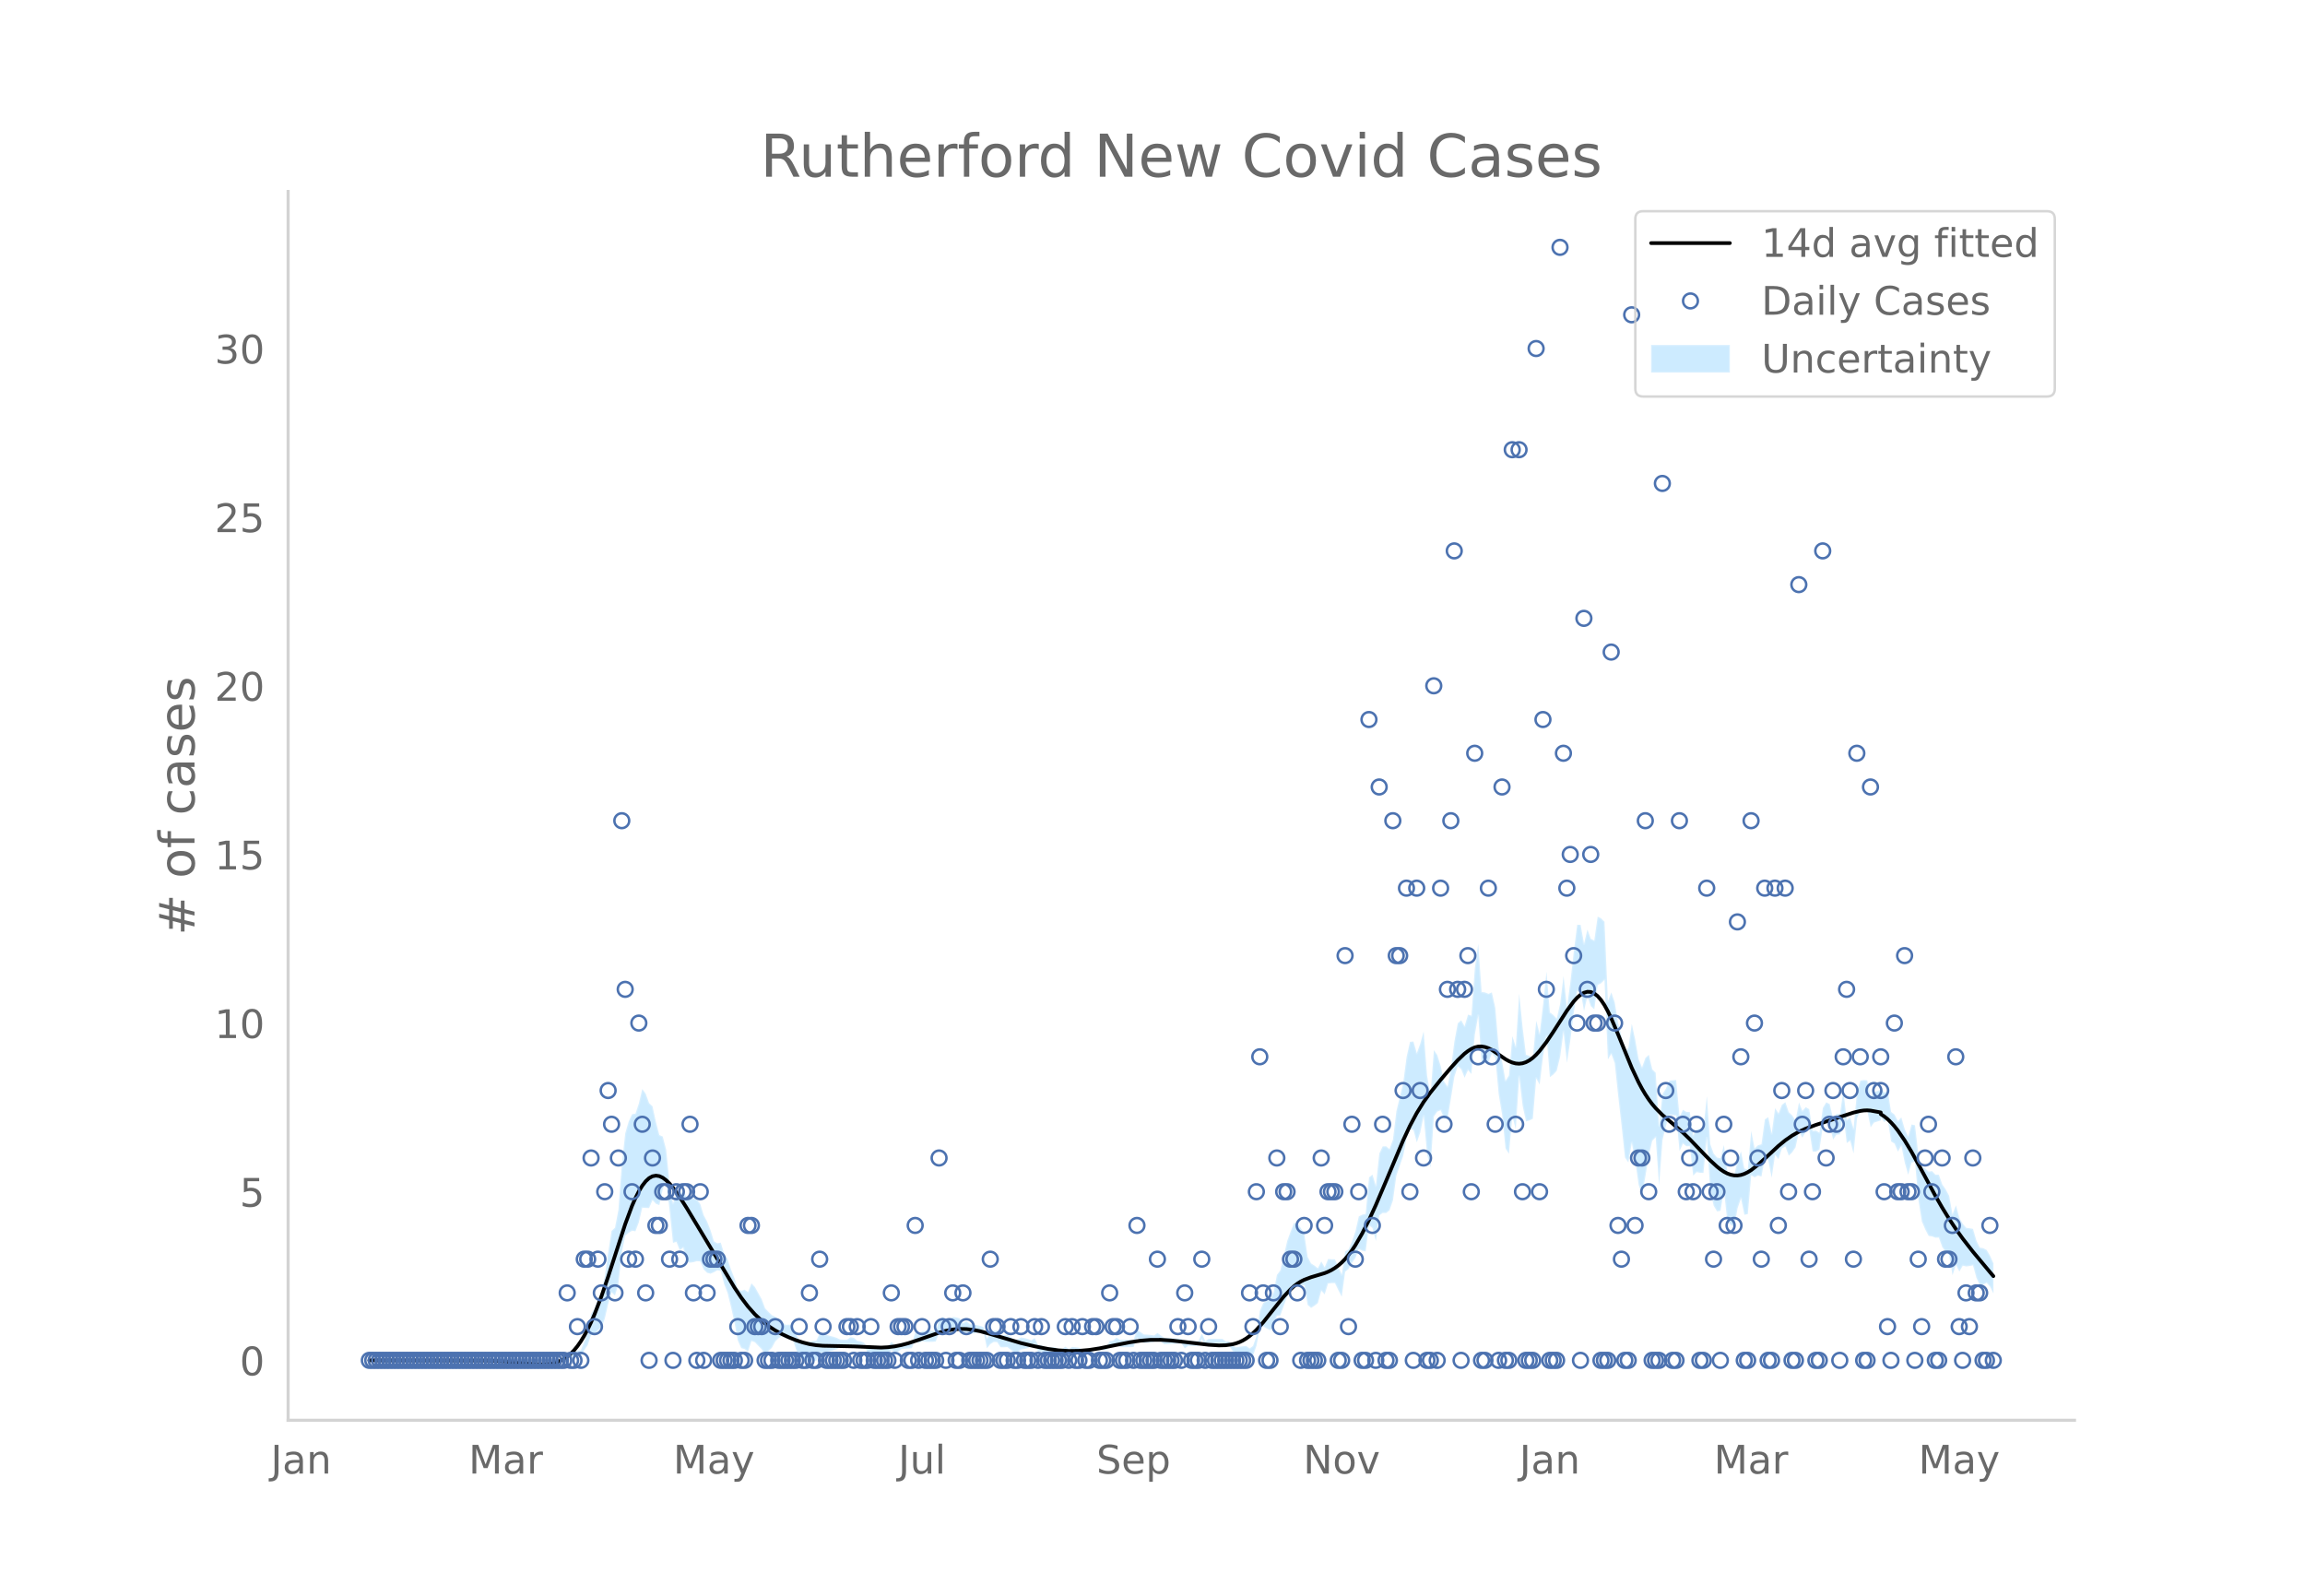 <svg height="864" viewBox="0 0 936 648" width="1248" xmlns="http://www.w3.org/2000/svg" xmlns:xlink="http://www.w3.org/1999/xlink"><defs><style>*{stroke-linecap:butt;stroke-linejoin:round}</style></defs><g id="figure_1"><path d="M0 648h936V0H0z" style="fill:#fff" id="patch_1"/><g id="axes_1"><path d="M117 576.72h725.4V77.76H117z" style="fill:none" id="patch_2"/><g id="PolyCollection_1"><defs><path d="M151.358-95.603H228.941l1.385-1.434 1.386.188 1.385.122 1.386-.753 1.385.147 1.385-2.364 1.386-2.067 1.385-4.258 1.386.109 1.385-1.825 1.386-1.008 1.385-3.68 1.385-6.004 1.386-4.806 1.385 1.29 1.386-4.518 1.385-12.9 1.385-6.87 1.386-1.12 1.385-.893 1.386.237 1.385-3.657 1.385-5.916 1.386.086 1.385.068 1.386-3.244 1.385 1.496 1.385.528 1.386-6.471 1.385-3.36 1.386 11.803 1.385 13.345 1.386-.38 1.385 3.414 1.385-1.067 1.386 5.907 1.385.178 1.386-.18 1.385-.401 1.385.068 1.386 3.294 1.385 1.361 1.386.353 1.385-.577 1.385-.813 1.386.275 1.385 5.342 1.386 3.606 1.385 5.596 1.385 6.264 1.386 7.462 1.385 3.051 1.386.418 1.385 1.019 1.386-4.304 1.385.491 1.385 1.447 1.386 1.422 1.385 2.162 1.386-1.454 1.385-1.33 1.385-2.585 1.386-1.344 1.385-.874 1.386.905 1.385.024 1.385-.024 1.386 4.287 1.385 3.12 1.386 1.13 1.385 1.245 1.385-.863 1.386.203 1.385.114 1.386-3.041 1.385-.233 1.385-.302 1.386-.391 1.385-.354 1.386-.462 1.385-.662 1.386-.08 1.385.02 1.385-.979 1.386-.205 1.385.786 1.386-.281 1.385-.542 1.385 3.477 1.386.28 1.385.193 1.386.137 1.385.096 1.385.063 1.386.033 1.385-1.996 1.386.933 1.385-.17 1.385-1.182 1.386-.09 1.385-.103 1.386-.12 1.385-3.24 1.386 1.202 1.385-.72 1.385.146 1.386.056 1.385-.028 1.386-.114 1.385-3.436 1.385-.64 1.386 1.003h1.385l1.386-1.002 1.385-.173 1.385-.354 1.386 1.88 1.385-1.157 1.386.832 1.385-.183 1.385-.233 1.386-.307 1.385-.462 1.386 7.003 1.385-1.716 1.386-.876 1.385.062 1.385 2.085 1.386.021 1.385-.08 1.386 1.09 1.385 1.011 1.385.022 1.386-1.127 1.385-.242 1.386-.37 1.385-.61 1.385-.988 1.386 3.064 1.385-.07 1.386.93 1.385.112 1.385.046 1.386-.015 1.385 1.108 1.386.124 1.385-.96 1.386.98 1.385-1.082 1.385-.142 1.386-.197 1.385-.622 1.386-.08 1.385.915 1.385-.979 1.386-.87 1.385.082 1.386.066h1.385l1.385-1.685 1.386.21 1.385-.766 1.386 1.049 1.385.037 1.385.005 1.386-.026 1.385-.06 1.386-3.645 1.385 1.033 1.386.955 1.385-.075 1.385-.132 1.386-.206 1.385-.938 1.386.932 1.385.978 1.385-.06 1.386-.066 1.385-.075 1.386-.086 1.385-.1 1.385 2.025 1.386-1.002 1.385.032 1.386.01 1.385-.01 1.385-2.824 1.386 2.792 1.385-1.043h5.542l1.385.987 1.386.003 1.385 2.102 1.386 1.306 1.385.235 1.385.179 1.386.138 1.385.93 1.386-.924 1.385-3.913 1.385-7.265 1.386-.664 1.385.901 1.386.677 1.385-1.244 1.385-4.639 1.386-.126 1.385-3.889 1.386-3.774 1.385-2.062 1.385-2.343 1.386-.214 1.385.087 1.386-.118 1.385 8.034 1.386 1.239 1.385-.872 1.385-1.082 1.386-5.064 1.385 1.493 1.386-4.425 1.385-.12 1.385-.006 1.386 2.862 1.385 2.647 1.386-10.14 1.385-1.107 1.385-2.513 1.386-1.947 1.385-3.662 1.386.695 1.385.31 1.385-10.61 1.386 1.12 1.385 5.245 1.386-10.387 1.385-1.007 1.386.024 1.385-1.104 1.385-3.993 1.386-10.047 1.385-4.054 1.386-3.978 1.385-7.078 1.385-3.613 1.386.134 1.385 5.035 1.386-3.988 1.385-6.753 1.385 15.437 1.386 5.55 1.385-20.746 1.386-2.006 1.385-.523 1.385 3.45 1.386-.034 1.385-8.269 1.386-8.74 1.385-4.266 1.386 1.2 1.385 3.44 1.385-3.1 1.386 1.569 1.385-15.944 1.386-7.754 1.385 19.577 1.385-.18 1.386-.553 1.385-3.35 1.386 1.552 1.385 14.985 1.385 8.238 1.386 13.708 1.385 2.143 1.386-15.331 1.385 5.439 1.385-21.442 1.386 11.76 1.385 6.449 1.386-.41 1.385-.682 1.386-16.42 1.385 2.525 1.385-11.609 1.386-8.162 1.385 16.747 1.386-1.02 1.385-1.524 1.385-5.716 1.386-10.234 1.385 12.717 1.386-9.315 1.385-11.125 1.385-8.62 1.386-.02 1.385 7.977 1.386-5.993 1.385 4.061 1.385 1.289 1.386-9.879 1.385-.688 1.386-1.386 1.385 32.283 1.385-2.273 1.386 3.783 1.385 13.124 1.386 12.128 1.385 13.067 1.386 2.019 1.385-8.015 1.385 7.31 1.386 9.702 1.385 4.45 1.386-7.878 1.385-8.53 1.385-5.863 1.386-1.423 1.385 19.687 1.386-18.484 1.385-5.706 1.385-4.535 1.386.124 1.385.115 1.386 14.37 1.385-2.998 1.385 1.105 1.386-.062 1.385 11.988 1.386-1.44 1.385.278 1.386.061 1.385-14.205 1.385 21.59 1.386 5.941 1.385 2.308 1.386-.28 1.385-8.347 1.385 12.648 1.386 1.317 1.385 1.069 1.386-7.681 1.385-4.071 1.385 6.72 1.386-.295 1.385-15.74 1.386.81 1.385-.719 1.385.39 1.386-7.493 1.385.907 1.386 7.036 1.385-9.266 1.386 1.752 1.385-4.3 1.385-.882 1.386 3.767 1.385-1.295 1.386-2.1 1.385-6.383 1.385 2.475 1.386-2.41 1.385-.853 1.386 8.87 1.385.062 1.385-.836 1.386-9.5 1.385-1.63 1.386 1.215 1.385 5.867 1.385-2.026 1.386-.091 1.385-8.237 1.386 11.753 1.385-.952 1.386 5.16 1.385-14.197 1.385-3.364 1.386.204 1.385-.106 1.386 6.855 1.385-1.905 2.77-.887v-1.123l1.386 1.807 1.386-1.157 1.385 9.018 1.385.881 1.386 3.256 1.385-2.467 1.386 6.949 1.385 4.896 1.385-4.932 1.386-.32 1.385 15.42 1.386 8.794 1.385 3.242 1.386 2.651 1.385.208 1.385.504 1.386-.034 1.385 3.883 1.386 1.92 1.385 1.302 1.385 8.153 1.386-4.175 1.385 2.703 1.386-2.389 1.385.317 1.385-.18 1.386-.264 1.385 5.029 1.386 3.024 1.385-.236 1.385-.719 1.386 1.574 1.385 2.752v-12.224l-1.385-3.118-1.386-2.34-1.385-.718-1.385-.236-1.386-2.845-1.385-4.754-1.386-.265-1.385-.179-1.385-1.64-1.386-2.39-1.385-5.121-1.386 3.65-1.385-7.5-1.385-2.61-1.386-1.993-1.385-3.943-1.386-.034-1.385-1.452-1.385.207-1.386-1.262-1.385-.671-1.386-4.901-1.385-11.972-1.386-.32-1.385 4.85-1.385-2.929-1.386-4.79-1.385 1.446-1.386-2.614-1.385-1.076-1.385-8.59-1.386.8-1.385-2.107v.834l-2.771 1.07-1.385 2.007-1.386-6.84-1.385-.106-1.386.204-1.385 4.462-1.385 15.15-1.386-4.622-1.385 1.005-1.386-11.726-1.385 9.372-1.386-.09-1.385 1.886-1.385-5.872-1.386-.74-1.385 2.282-1.386 10.065-1.385-.837-1.385.063-1.386-8.74-1.385-.852-1.386 1.503-1.385-3.395-1.385 7.314-1.386-2.101-1.385-1.295-1.386-4.059-1.385 1.074-1.385 3.527-1.386-2.16-1.385 10.298-1.386-6.66-1.385.908-1.386 10.114-1.385.39-1.385 1.24-1.386-7.017-1.385 15.564-1.386-.295-1.385-6.976-1.385 3.755-1.386 6.015-1.385-.888-1.386-.64-1.385-10.83-1.385 5.35-1.386-.28-1.385-1.606-1.386-3.842-1.385-19.497-1.385 13.187-1.386.06-1.385.279-1.386 2.473-1.385-9.533-1.386-.063-1.385-.852-1.385 2.872-1.386-14.978-1.385.116-1.386.124-1.385 3.29-1.385 2.12-1.386 12.82-1.385-21.4-1.386-1.422-1.385-5.864-1.385 1.253-1.386 3.861-1.385-3.375-1.386-7.906-1.385-6.387-1.385 9.594-1.386 2.019-1.385-6.499-1.386-5.48-1.385-8.397-1.386-4.043-1.385 3.596-1.385-32.283-1.386-1.385-1.385-.689-1.386 9.687-1.385-.668-1.385-3.764-1.386 5.745-1.385-7.675-1.386-.02-1.385 10.945-1.385 12.353-1.386 10.25-1.385-12.717-1.386 11.287-1.385 6.024-1.385-1.524-1.386-1.02-1.385-16.514-1.386 13.36-1.385 11.87-1.385-5.303-1.386 14.886-1.385-.684-1.386-.409-1.385-11.159-1.386-13.675-1.385 21.602-1.385-4.344-1.386 15.973-1.385 2.143-1.386-7.814-1.385-5.458-1.385-16.319-1.386-6.273-1.385.562-1.386-.554-1.385-.18-1.385-19.552-1.386 9.854-1.385 19.274-1.386-.388-1.385 4.727-1.385-2.43-1.386 1.2-1.385 7.473-1.386 10.825-1.385 7.383-1.386-1.99-1.385-6.332-1.385-4.437-1.386-2.006-1.385 18.385-1.386-8.146-1.385-17.824-1.385 4.986-1.386 3.838-1.385-4.747-1.386.134-1.385 6.17-1.385 10.53-1.386 5.804-1.385 5.73-1.386 11.474-1.385 3.833-1.385-1.104-1.386.024-1.385 2.906-1.386 13.091-1.385-4.537-1.386 1.12-1.385 14.825-1.385.31-1.386.695-1.385 6.12-1.386 3.923-1.385 3.356-1.385.85-1.386 9.425-1.385-3.223-1.386-3.007-1.385-.006-1.385-.12-1.386 3.401-1.385-2.42-1.386 2.762-1.385-1.082-1.385-.872-1.386-2.674-1.385-9.575-1.386-2.074-1.385-1.87-1.386-.213-1.385 3.526-1.385 3.807-1.386 6.009-1.385 5.894-1.386 1.83-1.385 7.1-1.385 2.67-1.386.676-1.385.901-1.386 3.25-1.385 10.343-1.385 3.913-1.386 1.032-1.385-1.026-1.386.139-1.385.179-1.385.235-1.386-.651-1.385-1.811-1.386.003-1.385-.97h-5.542l-1.385.914-1.386-3.078-1.385 3.046-1.385-.01-1.386.01-1.385.032-1.386.954-1.385-1.888-1.385-.1-1.386-.085-1.385-.076-1.386-.066-1.385-.06-1.385-.978-1.386-1.025-1.385 1.02-1.386-.208-1.385-.132-1.385-.074-1.386-1.002-1.385-.924-1.386 4.181-1.385-.06-1.386-.025-1.385.005-1.385.037-1.386-.907-1.385 1.19-1.386.21-1.385 2.228h-1.385l-1.386.066-1.385.082-1.386 1.086-1.385.978-1.385-1.042-1.386-.08-1.385-.622-1.386-.196-1.385-.143-1.385.876-1.386-.979-1.385.998-1.386.124-1.385-.848-1.386-.015-1.385.045-1.385.113-1.386-1.028-1.385-.069-1.386-2.806-1.385.968-1.385-.609-1.386-.37-1.385-.242-1.386.83-1.385.02-1.385-.945-1.386-.865-1.385-.081-1.386.022-1.385-1.83-1.385.063-1.386 1.08-1.385 2.198-1.386-4.736-1.385-.462-1.386-.308-1.385-.232-1.385-.183-1.386-1.125-1.385.799-1.386-2.032-1.385-.354-1.385-.173-1.386.954h-1.385l-1.386-.954-1.385 1.317-1.385 4.39-1.386-.114-1.385-.028-1.386.056-1.385.146-1.385 1.237-1.386-.756-1.385 4.586-1.386-.12-1.385-.102-1.386-.09-1.385.775-1.385-.17-1.386-1.024-1.385 1.918-1.386.032-1.385.063-1.385.096-1.386.138-1.385.191-1.386.282-1.385-2.393-1.385-.542-1.386-.281-1.385-1.17-1.386-.206-1.385.978-1.385.02-1.386-.08-1.385-.662-1.386-.462-1.385-.354-1.386-.39-1.385-.303-1.385-.233-1.386 2.829-1.385.113-1.386.203-1.385 1.093-1.385-.71-1.386-.827-1.385-2.75-1.386-3.539-1.385-.024-1.385.024-1.386-1.051-1.385-.875-1.386-1.344-1.385-.628-1.385-1.33-1.386-1.454-1.385-3.707-1.386-2.492-1.385-2.466-1.385-1.466-1.386 3.523-1.385-.938-1.386.418-1.385-.861-1.386-4.277-1.385-3.52-1.385-4.186-1.386-2.264-1.385-4.44-1.386.275-1.385-.814-1.385-4.489-1.386-3.56-1.385-2.552-1.386-4.533-1.385-1.888-1.385-.402-1.386-.179-1.385.178-1.386-3.875-1.385 2.846-1.385-.499-1.386 3.533-1.385-8.177-1.386-13.633-1.385-5.315-1.386-.601-1.385-5.342-1.385-6.33-1.386-1.288-1.385-3.845-1.386-1.87-1.385 5.822-1.385 4.17-1.386.236-1.385 3.02-1.386 4.75-1.385 12.696-1.385 18.404-1.386 7.222-1.385 1.289-1.386 8.89-1.385 9.647-1.385 6.104-1.386 2.905-1.385 4.044-1.386 2.065-1.385 7.482-1.386 3.802-1.385 3.506-1.385.147-1.386 1.203-1.385.123-1.386.187-1.385 2.48H151.358z" id="mf605a87ec2" style="stroke:#fff;stroke-opacity:.2"/></defs><g clip-path="url(#p403223a31a)"><use style="fill:#089fff;fill-opacity:.2;stroke:#fff;stroke-opacity:.2" xlink:href="#mf605a87ec2" y="648"/></g></g><path clip-path="url(#p403223a31a)" d="m149.973 552.397 48.489.082 5.542.286 6.927.614 6.927.613 2.77.043 2.771-.24 1.386-.272 1.385-.4 1.386-.555 1.385-.734 1.385-.935 1.386-1.162 1.385-1.41 1.386-1.684 1.385-1.976 1.385-2.276 1.386-2.58 1.385-2.886 1.386-3.192 2.77-7.203 2.771-8.1 6.927-21.34 2.771-7.438 1.386-3.163 1.385-2.732 1.385-2.276 1.386-1.793 1.385-1.284 1.386-.76 1.385-.26 1.385.207 1.386.638 1.385 1.031 1.386 1.367 1.385 1.642 2.77 3.863 2.772 4.339 6.927 11.497 12.468 20.804 2.771 4.142 2.771 3.659 2.77 3.115 2.772 2.615 2.77 2.174 2.771 1.8 2.771 1.505 2.771 1.294 2.77 1.116 2.772.919 2.77.696 2.771.446 2.771.223 5.542.11 6.927.144 11.083.48 2.77-.145 2.772-.346 2.77-.55 2.771-.735 4.157-1.37 8.312-2.915 2.77-.752 2.772-.524 2.77-.238 2.771.051 2.771.324 2.77.55 4.157 1.13 12.469 3.695 5.541 1.308 5.542 1.083 4.156.562 4.157.261 4.156-.061 4.156-.369 4.156-.638 6.927-1.408 5.542-1.088 4.156-.617 4.156-.338 4.157-.013 4.156.265 5.541.613 9.698 1.13 4.156.251 2.771-.064 2.771-.39 1.386-.361 1.385-.498 1.385-.653 1.386-.825 1.385-.996 1.386-1.163 1.385-1.327 2.77-3.088 4.157-5.254 4.156-5.178 2.771-2.953 1.385-1.247 1.386-1.065 1.385-.87 1.386-.703 2.77-1.041 5.542-1.666 1.386-.554 1.385-.684 1.385-.837 1.386-1.014 1.385-1.211 1.386-1.427 1.385-1.645 1.385-1.861 1.386-2.078 2.77-4.773 2.771-5.484 2.771-6.045 4.157-9.76 6.927-16.485 2.77-5.947 2.771-5.195 2.771-4.467 2.77-3.858 4.157-5.174 4.156-4.892 2.771-3.068 2.77-2.647 1.386-1.074 1.386-.862 1.385-.62 1.386-.344 1.385-.05 1.385.228 1.386.476 1.385.696 2.771 1.857 2.77 1.922 1.386.777 1.386.587 1.385.364 1.385.11 1.386-.17 1.385-.452 1.386-.734 1.385-1.012 1.386-1.281 1.385-1.52 2.77-3.608 2.772-4.12 5.541-8.609 2.771-3.767 1.385-1.525 1.386-1.198 1.385-.82 1.386-.396 1.385.075 1.385.582 1.386 1.086 1.385 1.578 1.386 2.056 1.385 2.508 1.385 2.881 2.771 6.508 5.542 13.562 2.77 5.886 1.386 2.59 1.386 2.34 1.385 2.083 1.385 1.85 1.386 1.643 2.77 2.79 4.157 3.524 4.156 3.62 2.77 2.667 5.543 5.782 2.77 2.837 2.771 2.553 1.386 1.099 1.385.936 1.385.738 1.386.512 1.385.276 1.386.037 1.385-.207 1.385-.448 1.386-.664 1.385-.852 2.771-2.144 2.77-2.523 5.543-5.163 2.77-2.267 2.771-1.922 2.771-1.575 2.77-1.262 4.157-1.528 15.24-4.994 2.77-.658 1.386-.194 1.385-.06 1.386.1 4.156.756v.686l1.385.906 1.386 1.126 1.385 1.339 1.385 1.545 1.386 1.744 2.77 4.019 2.771 4.603 4.157 7.586 5.541 10.278 2.771 4.817 2.771 4.503 2.77 4.179 2.772 3.873 4.156 5.333 6.927 8.303 1.385 1.633h0" style="fill:none;stroke:#000;stroke-linecap:round;stroke-width:1.5" id="line2d_1"/><g id="line2d_2"><defs><path d="M0 3a3 3 0 1 0 0-6 3 3 0 0 0 0 6z" id="m4ad1dafb0a" style="stroke:#4c72b0"/></defs><g clip-path="url(#p403223a31a)"><use style="fill-opacity:0;stroke:#4c72b0" x="149.973" xlink:href="#m4ad1dafb0a" y="552.397"/><use style="fill-opacity:0;stroke:#4c72b0" x="151.358" xlink:href="#m4ad1dafb0a" y="552.397"/><use style="fill-opacity:0;stroke:#4c72b0" x="152.744" xlink:href="#m4ad1dafb0a" y="552.397"/><use style="fill-opacity:0;stroke:#4c72b0" x="154.129" xlink:href="#m4ad1dafb0a" y="552.397"/><use style="fill-opacity:0;stroke:#4c72b0" x="155.514" xlink:href="#m4ad1dafb0a" y="552.397"/><use style="fill-opacity:0;stroke:#4c72b0" x="156.9" xlink:href="#m4ad1dafb0a" y="552.397"/><use style="fill-opacity:0;stroke:#4c72b0" x="158.285" xlink:href="#m4ad1dafb0a" y="552.397"/><use style="fill-opacity:0;stroke:#4c72b0" x="159.671" xlink:href="#m4ad1dafb0a" y="552.397"/><use style="fill-opacity:0;stroke:#4c72b0" x="161.056" xlink:href="#m4ad1dafb0a" y="552.397"/><use style="fill-opacity:0;stroke:#4c72b0" x="162.441" xlink:href="#m4ad1dafb0a" y="552.397"/><use style="fill-opacity:0;stroke:#4c72b0" x="163.827" xlink:href="#m4ad1dafb0a" y="552.397"/><use style="fill-opacity:0;stroke:#4c72b0" x="165.212" xlink:href="#m4ad1dafb0a" y="552.397"/><use style="fill-opacity:0;stroke:#4c72b0" x="166.598" xlink:href="#m4ad1dafb0a" y="552.397"/><use style="fill-opacity:0;stroke:#4c72b0" x="167.983" xlink:href="#m4ad1dafb0a" y="552.397"/><use style="fill-opacity:0;stroke:#4c72b0" x="169.368" xlink:href="#m4ad1dafb0a" y="552.397"/><use style="fill-opacity:0;stroke:#4c72b0" x="170.754" xlink:href="#m4ad1dafb0a" y="552.397"/><use style="fill-opacity:0;stroke:#4c72b0" x="172.139" xlink:href="#m4ad1dafb0a" y="552.397"/><use style="fill-opacity:0;stroke:#4c72b0" x="173.525" xlink:href="#m4ad1dafb0a" y="552.397"/><use style="fill-opacity:0;stroke:#4c72b0" x="174.91" xlink:href="#m4ad1dafb0a" y="552.397"/><use style="fill-opacity:0;stroke:#4c72b0" x="176.295" xlink:href="#m4ad1dafb0a" y="552.397"/><use style="fill-opacity:0;stroke:#4c72b0" x="177.681" xlink:href="#m4ad1dafb0a" y="552.397"/><use style="fill-opacity:0;stroke:#4c72b0" x="179.066" xlink:href="#m4ad1dafb0a" y="552.397"/><use style="fill-opacity:0;stroke:#4c72b0" x="180.452" xlink:href="#m4ad1dafb0a" y="552.397"/><use style="fill-opacity:0;stroke:#4c72b0" x="181.837" xlink:href="#m4ad1dafb0a" y="552.397"/><use style="fill-opacity:0;stroke:#4c72b0" x="183.223" xlink:href="#m4ad1dafb0a" y="552.397"/><use style="fill-opacity:0;stroke:#4c72b0" x="184.608" xlink:href="#m4ad1dafb0a" y="552.397"/><use style="fill-opacity:0;stroke:#4c72b0" x="185.993" xlink:href="#m4ad1dafb0a" y="552.397"/><use style="fill-opacity:0;stroke:#4c72b0" x="187.379" xlink:href="#m4ad1dafb0a" y="552.397"/><use style="fill-opacity:0;stroke:#4c72b0" x="188.764" xlink:href="#m4ad1dafb0a" y="552.397"/><use style="fill-opacity:0;stroke:#4c72b0" x="190.15" xlink:href="#m4ad1dafb0a" y="552.397"/><use style="fill-opacity:0;stroke:#4c72b0" x="191.535" xlink:href="#m4ad1dafb0a" y="552.397"/><use style="fill-opacity:0;stroke:#4c72b0" x="192.92" xlink:href="#m4ad1dafb0a" y="552.397"/><use style="fill-opacity:0;stroke:#4c72b0" x="194.306" xlink:href="#m4ad1dafb0a" y="552.397"/><use style="fill-opacity:0;stroke:#4c72b0" x="195.691" xlink:href="#m4ad1dafb0a" y="552.397"/><use style="fill-opacity:0;stroke:#4c72b0" x="197.077" xlink:href="#m4ad1dafb0a" y="552.397"/><use style="fill-opacity:0;stroke:#4c72b0" x="198.462" xlink:href="#m4ad1dafb0a" y="552.397"/><use style="fill-opacity:0;stroke:#4c72b0" x="199.847" xlink:href="#m4ad1dafb0a" y="552.397"/><use style="fill-opacity:0;stroke:#4c72b0" x="201.233" xlink:href="#m4ad1dafb0a" y="552.397"/><use style="fill-opacity:0;stroke:#4c72b0" x="202.618" xlink:href="#m4ad1dafb0a" y="552.397"/><use style="fill-opacity:0;stroke:#4c72b0" x="204.004" xlink:href="#m4ad1dafb0a" y="552.397"/><use style="fill-opacity:0;stroke:#4c72b0" x="205.389" xlink:href="#m4ad1dafb0a" y="552.397"/><use style="fill-opacity:0;stroke:#4c72b0" x="206.774" xlink:href="#m4ad1dafb0a" y="552.397"/><use style="fill-opacity:0;stroke:#4c72b0" x="208.16" xlink:href="#m4ad1dafb0a" y="552.397"/><use style="fill-opacity:0;stroke:#4c72b0" x="209.545" xlink:href="#m4ad1dafb0a" y="552.397"/><use style="fill-opacity:0;stroke:#4c72b0" x="210.931" xlink:href="#m4ad1dafb0a" y="552.397"/><use style="fill-opacity:0;stroke:#4c72b0" x="212.316" xlink:href="#m4ad1dafb0a" y="552.397"/><use style="fill-opacity:0;stroke:#4c72b0" x="213.702" xlink:href="#m4ad1dafb0a" y="552.397"/><use style="fill-opacity:0;stroke:#4c72b0" x="215.087" xlink:href="#m4ad1dafb0a" y="552.397"/><use style="fill-opacity:0;stroke:#4c72b0" x="216.472" xlink:href="#m4ad1dafb0a" y="552.397"/><use style="fill-opacity:0;stroke:#4c72b0" x="217.858" xlink:href="#m4ad1dafb0a" y="552.397"/><use style="fill-opacity:0;stroke:#4c72b0" x="219.243" xlink:href="#m4ad1dafb0a" y="552.397"/><use style="fill-opacity:0;stroke:#4c72b0" x="220.629" xlink:href="#m4ad1dafb0a" y="552.397"/><use style="fill-opacity:0;stroke:#4c72b0" x="222.014" xlink:href="#m4ad1dafb0a" y="552.397"/><use style="fill-opacity:0;stroke:#4c72b0" x="223.399" xlink:href="#m4ad1dafb0a" y="552.397"/><use style="fill-opacity:0;stroke:#4c72b0" x="224.785" xlink:href="#m4ad1dafb0a" y="552.397"/><use style="fill-opacity:0;stroke:#4c72b0" x="226.17" xlink:href="#m4ad1dafb0a" y="552.397"/><use style="fill-opacity:0;stroke:#4c72b0" x="227.556" xlink:href="#m4ad1dafb0a" y="552.397"/><use style="fill-opacity:0;stroke:#4c72b0" x="228.941" xlink:href="#m4ad1dafb0a" y="552.397"/><use style="fill-opacity:0;stroke:#4c72b0" x="230.326" xlink:href="#m4ad1dafb0a" y="525.005"/><use style="fill-opacity:0;stroke:#4c72b0" x="231.712" xlink:href="#m4ad1dafb0a" y="552.397"/><use style="fill-opacity:0;stroke:#4c72b0" x="233.097" xlink:href="#m4ad1dafb0a" y="552.397"/><use style="fill-opacity:0;stroke:#4c72b0" x="234.483" xlink:href="#m4ad1dafb0a" y="538.701"/><use style="fill-opacity:0;stroke:#4c72b0" x="235.868" xlink:href="#m4ad1dafb0a" y="552.397"/><use style="fill-opacity:0;stroke:#4c72b0" x="237.253" xlink:href="#m4ad1dafb0a" y="511.31"/><use style="fill-opacity:0;stroke:#4c72b0" x="238.639" xlink:href="#m4ad1dafb0a" y="511.31"/><use style="fill-opacity:0;stroke:#4c72b0" x="240.024" xlink:href="#m4ad1dafb0a" y="470.223"/><use style="fill-opacity:0;stroke:#4c72b0" x="241.41" xlink:href="#m4ad1dafb0a" y="538.701"/><use style="fill-opacity:0;stroke:#4c72b0" x="242.795" xlink:href="#m4ad1dafb0a" y="511.31"/><use style="fill-opacity:0;stroke:#4c72b0" x="244.181" xlink:href="#m4ad1dafb0a" y="525.005"/><use style="fill-opacity:0;stroke:#4c72b0" x="245.566" xlink:href="#m4ad1dafb0a" y="483.918"/><use style="fill-opacity:0;stroke:#4c72b0" x="246.951" xlink:href="#m4ad1dafb0a" y="442.831"/><use style="fill-opacity:0;stroke:#4c72b0" x="248.337" xlink:href="#m4ad1dafb0a" y="456.527"/><use style="fill-opacity:0;stroke:#4c72b0" x="249.722" xlink:href="#m4ad1dafb0a" y="525.005"/><use style="fill-opacity:0;stroke:#4c72b0" x="251.108" xlink:href="#m4ad1dafb0a" y="470.223"/><use style="fill-opacity:0;stroke:#4c72b0" x="252.493" xlink:href="#m4ad1dafb0a" y="333.266"/><use style="fill-opacity:0;stroke:#4c72b0" x="253.878" xlink:href="#m4ad1dafb0a" y="401.744"/><use style="fill-opacity:0;stroke:#4c72b0" x="255.264" xlink:href="#m4ad1dafb0a" y="511.31"/><use style="fill-opacity:0;stroke:#4c72b0" x="256.649" xlink:href="#m4ad1dafb0a" y="483.918"/><use style="fill-opacity:0;stroke:#4c72b0" x="258.035" xlink:href="#m4ad1dafb0a" y="511.31"/><use style="fill-opacity:0;stroke:#4c72b0" x="259.42" xlink:href="#m4ad1dafb0a" y="415.44"/><use style="fill-opacity:0;stroke:#4c72b0" x="260.805" xlink:href="#m4ad1dafb0a" y="456.527"/><use style="fill-opacity:0;stroke:#4c72b0" x="262.191" xlink:href="#m4ad1dafb0a" y="525.005"/><use style="fill-opacity:0;stroke:#4c72b0" x="263.576" xlink:href="#m4ad1dafb0a" y="552.397"/><use style="fill-opacity:0;stroke:#4c72b0" x="264.962" xlink:href="#m4ad1dafb0a" y="470.223"/><use style="fill-opacity:0;stroke:#4c72b0" x="266.347" xlink:href="#m4ad1dafb0a" y="497.614"/><use style="fill-opacity:0;stroke:#4c72b0" x="267.732" xlink:href="#m4ad1dafb0a" y="497.614"/><use style="fill-opacity:0;stroke:#4c72b0" x="269.118" xlink:href="#m4ad1dafb0a" y="483.918"/><use style="fill-opacity:0;stroke:#4c72b0" x="270.503" xlink:href="#m4ad1dafb0a" y="483.918"/><use style="fill-opacity:0;stroke:#4c72b0" x="271.889" xlink:href="#m4ad1dafb0a" y="511.31"/><use style="fill-opacity:0;stroke:#4c72b0" x="273.274" xlink:href="#m4ad1dafb0a" y="552.397"/><use style="fill-opacity:0;stroke:#4c72b0" x="274.66" xlink:href="#m4ad1dafb0a" y="483.918"/><use style="fill-opacity:0;stroke:#4c72b0" x="276.045" xlink:href="#m4ad1dafb0a" y="511.31"/><use style="fill-opacity:0;stroke:#4c72b0" x="277.43" xlink:href="#m4ad1dafb0a" y="483.918"/><use style="fill-opacity:0;stroke:#4c72b0" x="278.816" xlink:href="#m4ad1dafb0a" y="483.918"/><use style="fill-opacity:0;stroke:#4c72b0" x="280.201" xlink:href="#m4ad1dafb0a" y="456.527"/><use style="fill-opacity:0;stroke:#4c72b0" x="281.587" xlink:href="#m4ad1dafb0a" y="525.005"/><use style="fill-opacity:0;stroke:#4c72b0" x="282.972" xlink:href="#m4ad1dafb0a" y="552.397"/><use style="fill-opacity:0;stroke:#4c72b0" x="284.357" xlink:href="#m4ad1dafb0a" y="483.918"/><use style="fill-opacity:0;stroke:#4c72b0" x="285.743" xlink:href="#m4ad1dafb0a" y="552.397"/><use style="fill-opacity:0;stroke:#4c72b0" x="287.128" xlink:href="#m4ad1dafb0a" y="525.005"/><use style="fill-opacity:0;stroke:#4c72b0" x="288.514" xlink:href="#m4ad1dafb0a" y="511.31"/><use style="fill-opacity:0;stroke:#4c72b0" x="289.899" xlink:href="#m4ad1dafb0a" y="511.31"/><use style="fill-opacity:0;stroke:#4c72b0" x="291.284" xlink:href="#m4ad1dafb0a" y="511.31"/><use style="fill-opacity:0;stroke:#4c72b0" x="292.67" xlink:href="#m4ad1dafb0a" y="552.397"/><use style="fill-opacity:0;stroke:#4c72b0" x="294.055" xlink:href="#m4ad1dafb0a" y="552.397"/><use style="fill-opacity:0;stroke:#4c72b0" x="295.441" xlink:href="#m4ad1dafb0a" y="552.397"/><use style="fill-opacity:0;stroke:#4c72b0" x="296.826" xlink:href="#m4ad1dafb0a" y="552.397"/><use style="fill-opacity:0;stroke:#4c72b0" x="298.211" xlink:href="#m4ad1dafb0a" y="552.397"/><use style="fill-opacity:0;stroke:#4c72b0" x="299.597" xlink:href="#m4ad1dafb0a" y="538.701"/><use style="fill-opacity:0;stroke:#4c72b0" x="300.982" xlink:href="#m4ad1dafb0a" y="552.397"/><use style="fill-opacity:0;stroke:#4c72b0" x="302.368" xlink:href="#m4ad1dafb0a" y="552.397"/><use style="fill-opacity:0;stroke:#4c72b0" x="303.753" xlink:href="#m4ad1dafb0a" y="497.614"/><use style="fill-opacity:0;stroke:#4c72b0" x="305.139" xlink:href="#m4ad1dafb0a" y="497.614"/><use style="fill-opacity:0;stroke:#4c72b0" x="306.524" xlink:href="#m4ad1dafb0a" y="538.701"/><use style="fill-opacity:0;stroke:#4c72b0" x="307.909" xlink:href="#m4ad1dafb0a" y="538.701"/><use style="fill-opacity:0;stroke:#4c72b0" x="309.295" xlink:href="#m4ad1dafb0a" y="538.701"/><use style="fill-opacity:0;stroke:#4c72b0" x="310.68" xlink:href="#m4ad1dafb0a" y="552.397"/><use style="fill-opacity:0;stroke:#4c72b0" x="312.066" xlink:href="#m4ad1dafb0a" y="552.397"/><use style="fill-opacity:0;stroke:#4c72b0" x="313.451" xlink:href="#m4ad1dafb0a" y="552.397"/><use style="fill-opacity:0;stroke:#4c72b0" x="314.836" xlink:href="#m4ad1dafb0a" y="538.701"/><use style="fill-opacity:0;stroke:#4c72b0" x="316.222" xlink:href="#m4ad1dafb0a" y="552.397"/><use style="fill-opacity:0;stroke:#4c72b0" x="317.607" xlink:href="#m4ad1dafb0a" y="552.397"/><use style="fill-opacity:0;stroke:#4c72b0" x="318.993" xlink:href="#m4ad1dafb0a" y="552.397"/><use style="fill-opacity:0;stroke:#4c72b0" x="320.378" xlink:href="#m4ad1dafb0a" y="552.397"/><use style="fill-opacity:0;stroke:#4c72b0" x="321.763" xlink:href="#m4ad1dafb0a" y="552.397"/><use style="fill-opacity:0;stroke:#4c72b0" x="323.149" xlink:href="#m4ad1dafb0a" y="552.397"/><use style="fill-opacity:0;stroke:#4c72b0" x="324.534" xlink:href="#m4ad1dafb0a" y="538.701"/><use style="fill-opacity:0;stroke:#4c72b0" x="325.92" xlink:href="#m4ad1dafb0a" y="552.397"/><use style="fill-opacity:0;stroke:#4c72b0" x="327.305" xlink:href="#m4ad1dafb0a" y="552.397"/><use style="fill-opacity:0;stroke:#4c72b0" x="328.69" xlink:href="#m4ad1dafb0a" y="525.005"/><use style="fill-opacity:0;stroke:#4c72b0" x="330.076" xlink:href="#m4ad1dafb0a" y="552.397"/><use style="fill-opacity:0;stroke:#4c72b0" x="331.461" xlink:href="#m4ad1dafb0a" y="552.397"/><use style="fill-opacity:0;stroke:#4c72b0" x="332.847" xlink:href="#m4ad1dafb0a" y="511.31"/><use style="fill-opacity:0;stroke:#4c72b0" x="334.232" xlink:href="#m4ad1dafb0a" y="538.701"/><use style="fill-opacity:0;stroke:#4c72b0" x="335.617" xlink:href="#m4ad1dafb0a" y="552.397"/><use style="fill-opacity:0;stroke:#4c72b0" x="337.003" xlink:href="#m4ad1dafb0a" y="552.397"/><use style="fill-opacity:0;stroke:#4c72b0" x="338.388" xlink:href="#m4ad1dafb0a" y="552.397"/><use style="fill-opacity:0;stroke:#4c72b0" x="339.774" xlink:href="#m4ad1dafb0a" y="552.397"/><use style="fill-opacity:0;stroke:#4c72b0" x="341.159" xlink:href="#m4ad1dafb0a" y="552.397"/><use style="fill-opacity:0;stroke:#4c72b0" x="342.545" xlink:href="#m4ad1dafb0a" y="552.397"/><use style="fill-opacity:0;stroke:#4c72b0" x="343.93" xlink:href="#m4ad1dafb0a" y="538.701"/><use style="fill-opacity:0;stroke:#4c72b0" x="345.315" xlink:href="#m4ad1dafb0a" y="538.701"/><use style="fill-opacity:0;stroke:#4c72b0" x="346.701" xlink:href="#m4ad1dafb0a" y="552.397"/><use style="fill-opacity:0;stroke:#4c72b0" x="348.086" xlink:href="#m4ad1dafb0a" y="538.701"/><use style="fill-opacity:0;stroke:#4c72b0" x="349.472" xlink:href="#m4ad1dafb0a" y="552.397"/><use style="fill-opacity:0;stroke:#4c72b0" x="350.857" xlink:href="#m4ad1dafb0a" y="552.397"/><use style="fill-opacity:0;stroke:#4c72b0" x="352.242" xlink:href="#m4ad1dafb0a" y="552.397"/><use style="fill-opacity:0;stroke:#4c72b0" x="353.628" xlink:href="#m4ad1dafb0a" y="538.701"/><use style="fill-opacity:0;stroke:#4c72b0" x="355.013" xlink:href="#m4ad1dafb0a" y="552.397"/><use style="fill-opacity:0;stroke:#4c72b0" x="356.399" xlink:href="#m4ad1dafb0a" y="552.397"/><use style="fill-opacity:0;stroke:#4c72b0" x="357.784" xlink:href="#m4ad1dafb0a" y="552.397"/><use style="fill-opacity:0;stroke:#4c72b0" x="359.169" xlink:href="#m4ad1dafb0a" y="552.397"/><use style="fill-opacity:0;stroke:#4c72b0" x="360.555" xlink:href="#m4ad1dafb0a" y="552.397"/><use style="fill-opacity:0;stroke:#4c72b0" x="361.94" xlink:href="#m4ad1dafb0a" y="525.005"/><use style="fill-opacity:0;stroke:#4c72b0" x="363.326" xlink:href="#m4ad1dafb0a" y="552.397"/><use style="fill-opacity:0;stroke:#4c72b0" x="364.711" xlink:href="#m4ad1dafb0a" y="538.701"/><use style="fill-opacity:0;stroke:#4c72b0" x="366.096" xlink:href="#m4ad1dafb0a" y="538.701"/><use style="fill-opacity:0;stroke:#4c72b0" x="367.482" xlink:href="#m4ad1dafb0a" y="538.701"/><use style="fill-opacity:0;stroke:#4c72b0" x="368.867" xlink:href="#m4ad1dafb0a" y="552.397"/><use style="fill-opacity:0;stroke:#4c72b0" x="370.253" xlink:href="#m4ad1dafb0a" y="552.397"/><use style="fill-opacity:0;stroke:#4c72b0" x="371.638" xlink:href="#m4ad1dafb0a" y="497.614"/><use style="fill-opacity:0;stroke:#4c72b0" x="373.024" xlink:href="#m4ad1dafb0a" y="552.397"/><use style="fill-opacity:0;stroke:#4c72b0" x="374.409" xlink:href="#m4ad1dafb0a" y="538.701"/><use style="fill-opacity:0;stroke:#4c72b0" x="375.794" xlink:href="#m4ad1dafb0a" y="552.397"/><use style="fill-opacity:0;stroke:#4c72b0" x="377.18" xlink:href="#m4ad1dafb0a" y="552.397"/><use style="fill-opacity:0;stroke:#4c72b0" x="378.565" xlink:href="#m4ad1dafb0a" y="552.397"/><use style="fill-opacity:0;stroke:#4c72b0" x="379.951" xlink:href="#m4ad1dafb0a" y="552.397"/><use style="fill-opacity:0;stroke:#4c72b0" x="381.336" xlink:href="#m4ad1dafb0a" y="470.223"/><use style="fill-opacity:0;stroke:#4c72b0" x="382.721" xlink:href="#m4ad1dafb0a" y="538.701"/><use style="fill-opacity:0;stroke:#4c72b0" x="384.107" xlink:href="#m4ad1dafb0a" y="552.397"/><use style="fill-opacity:0;stroke:#4c72b0" x="385.492" xlink:href="#m4ad1dafb0a" y="538.701"/><use style="fill-opacity:0;stroke:#4c72b0" x="386.878" xlink:href="#m4ad1dafb0a" y="525.005"/><use style="fill-opacity:0;stroke:#4c72b0" x="388.263" xlink:href="#m4ad1dafb0a" y="552.397"/><use style="fill-opacity:0;stroke:#4c72b0" x="389.648" xlink:href="#m4ad1dafb0a" y="552.397"/><use style="fill-opacity:0;stroke:#4c72b0" x="391.034" xlink:href="#m4ad1dafb0a" y="525.005"/><use style="fill-opacity:0;stroke:#4c72b0" x="392.419" xlink:href="#m4ad1dafb0a" y="538.701"/><use style="fill-opacity:0;stroke:#4c72b0" x="393.805" xlink:href="#m4ad1dafb0a" y="552.397"/><use style="fill-opacity:0;stroke:#4c72b0" x="395.19" xlink:href="#m4ad1dafb0a" y="552.397"/><use style="fill-opacity:0;stroke:#4c72b0" x="396.575" xlink:href="#m4ad1dafb0a" y="552.397"/><use style="fill-opacity:0;stroke:#4c72b0" x="397.961" xlink:href="#m4ad1dafb0a" y="552.397"/><use style="fill-opacity:0;stroke:#4c72b0" x="399.346" xlink:href="#m4ad1dafb0a" y="552.397"/><use style="fill-opacity:0;stroke:#4c72b0" x="400.732" xlink:href="#m4ad1dafb0a" y="552.397"/><use style="fill-opacity:0;stroke:#4c72b0" x="402.117" xlink:href="#m4ad1dafb0a" y="511.31"/><use style="fill-opacity:0;stroke:#4c72b0" x="403.503" xlink:href="#m4ad1dafb0a" y="538.701"/><use style="fill-opacity:0;stroke:#4c72b0" x="404.888" xlink:href="#m4ad1dafb0a" y="538.701"/><use style="fill-opacity:0;stroke:#4c72b0" x="406.273" xlink:href="#m4ad1dafb0a" y="552.397"/><use style="fill-opacity:0;stroke:#4c72b0" x="407.659" xlink:href="#m4ad1dafb0a" y="552.397"/><use style="fill-opacity:0;stroke:#4c72b0" x="409.044" xlink:href="#m4ad1dafb0a" y="552.397"/><use style="fill-opacity:0;stroke:#4c72b0" x="410.43" xlink:href="#m4ad1dafb0a" y="538.701"/><use style="fill-opacity:0;stroke:#4c72b0" x="411.815" xlink:href="#m4ad1dafb0a" y="552.397"/><use style="fill-opacity:0;stroke:#4c72b0" x="413.2" xlink:href="#m4ad1dafb0a" y="552.397"/><use style="fill-opacity:0;stroke:#4c72b0" x="414.586" xlink:href="#m4ad1dafb0a" y="538.701"/><use style="fill-opacity:0;stroke:#4c72b0" x="415.971" xlink:href="#m4ad1dafb0a" y="552.397"/><use style="fill-opacity:0;stroke:#4c72b0" x="417.357" xlink:href="#m4ad1dafb0a" y="552.397"/><use style="fill-opacity:0;stroke:#4c72b0" x="418.742" xlink:href="#m4ad1dafb0a" y="552.397"/><use style="fill-opacity:0;stroke:#4c72b0" x="420.127" xlink:href="#m4ad1dafb0a" y="538.701"/><use style="fill-opacity:0;stroke:#4c72b0" x="421.513" xlink:href="#m4ad1dafb0a" y="552.397"/><use style="fill-opacity:0;stroke:#4c72b0" x="422.898" xlink:href="#m4ad1dafb0a" y="538.701"/><use style="fill-opacity:0;stroke:#4c72b0" x="424.284" xlink:href="#m4ad1dafb0a" y="552.397"/><use style="fill-opacity:0;stroke:#4c72b0" x="425.669" xlink:href="#m4ad1dafb0a" y="552.397"/><use style="fill-opacity:0;stroke:#4c72b0" x="427.054" xlink:href="#m4ad1dafb0a" y="552.397"/><use style="fill-opacity:0;stroke:#4c72b0" x="428.44" xlink:href="#m4ad1dafb0a" y="552.397"/><use style="fill-opacity:0;stroke:#4c72b0" x="429.825" xlink:href="#m4ad1dafb0a" y="552.397"/><use style="fill-opacity:0;stroke:#4c72b0" x="431.211" xlink:href="#m4ad1dafb0a" y="552.397"/><use style="fill-opacity:0;stroke:#4c72b0" x="432.596" xlink:href="#m4ad1dafb0a" y="538.701"/><use style="fill-opacity:0;stroke:#4c72b0" x="433.982" xlink:href="#m4ad1dafb0a" y="552.397"/><use style="fill-opacity:0;stroke:#4c72b0" x="435.367" xlink:href="#m4ad1dafb0a" y="538.701"/><use style="fill-opacity:0;stroke:#4c72b0" x="436.752" xlink:href="#m4ad1dafb0a" y="552.397"/><use style="fill-opacity:0;stroke:#4c72b0" x="438.138" xlink:href="#m4ad1dafb0a" y="552.397"/><use style="fill-opacity:0;stroke:#4c72b0" x="439.523" xlink:href="#m4ad1dafb0a" y="538.701"/><use style="fill-opacity:0;stroke:#4c72b0" x="440.909" xlink:href="#m4ad1dafb0a" y="552.397"/><use style="fill-opacity:0;stroke:#4c72b0" x="442.294" xlink:href="#m4ad1dafb0a" y="552.397"/><use style="fill-opacity:0;stroke:#4c72b0" x="443.679" xlink:href="#m4ad1dafb0a" y="538.701"/><use style="fill-opacity:0;stroke:#4c72b0" x="445.065" xlink:href="#m4ad1dafb0a" y="538.701"/><use style="fill-opacity:0;stroke:#4c72b0" x="446.45" xlink:href="#m4ad1dafb0a" y="552.397"/><use style="fill-opacity:0;stroke:#4c72b0" x="447.836" xlink:href="#m4ad1dafb0a" y="552.397"/><use style="fill-opacity:0;stroke:#4c72b0" x="449.221" xlink:href="#m4ad1dafb0a" y="552.397"/><use style="fill-opacity:0;stroke:#4c72b0" x="450.606" xlink:href="#m4ad1dafb0a" y="525.005"/><use style="fill-opacity:0;stroke:#4c72b0" x="451.992" xlink:href="#m4ad1dafb0a" y="538.701"/><use style="fill-opacity:0;stroke:#4c72b0" x="453.377" xlink:href="#m4ad1dafb0a" y="538.701"/><use style="fill-opacity:0;stroke:#4c72b0" x="454.763" xlink:href="#m4ad1dafb0a" y="552.397"/><use style="fill-opacity:0;stroke:#4c72b0" x="456.148" xlink:href="#m4ad1dafb0a" y="552.397"/><use style="fill-opacity:0;stroke:#4c72b0" x="457.533" xlink:href="#m4ad1dafb0a" y="552.397"/><use style="fill-opacity:0;stroke:#4c72b0" x="458.919" xlink:href="#m4ad1dafb0a" y="538.701"/><use style="fill-opacity:0;stroke:#4c72b0" x="460.304" xlink:href="#m4ad1dafb0a" y="552.397"/><use style="fill-opacity:0;stroke:#4c72b0" x="461.69" xlink:href="#m4ad1dafb0a" y="497.614"/><use style="fill-opacity:0;stroke:#4c72b0" x="463.075" xlink:href="#m4ad1dafb0a" y="552.397"/><use style="fill-opacity:0;stroke:#4c72b0" x="464.461" xlink:href="#m4ad1dafb0a" y="552.397"/><use style="fill-opacity:0;stroke:#4c72b0" x="465.846" xlink:href="#m4ad1dafb0a" y="552.397"/><use style="fill-opacity:0;stroke:#4c72b0" x="467.231" xlink:href="#m4ad1dafb0a" y="552.397"/><use style="fill-opacity:0;stroke:#4c72b0" x="468.617" xlink:href="#m4ad1dafb0a" y="552.397"/><use style="fill-opacity:0;stroke:#4c72b0" x="470.002" xlink:href="#m4ad1dafb0a" y="511.31"/><use style="fill-opacity:0;stroke:#4c72b0" x="471.388" xlink:href="#m4ad1dafb0a" y="552.397"/><use style="fill-opacity:0;stroke:#4c72b0" x="472.773" xlink:href="#m4ad1dafb0a" y="552.397"/><use style="fill-opacity:0;stroke:#4c72b0" x="474.158" xlink:href="#m4ad1dafb0a" y="552.397"/><use style="fill-opacity:0;stroke:#4c72b0" x="475.544" xlink:href="#m4ad1dafb0a" y="552.397"/><use style="fill-opacity:0;stroke:#4c72b0" x="476.929" xlink:href="#m4ad1dafb0a" y="552.397"/><use style="fill-opacity:0;stroke:#4c72b0" x="478.315" xlink:href="#m4ad1dafb0a" y="538.701"/><use style="fill-opacity:0;stroke:#4c72b0" x="479.7" xlink:href="#m4ad1dafb0a" y="552.397"/><use style="fill-opacity:0;stroke:#4c72b0" x="481.085" xlink:href="#m4ad1dafb0a" y="525.005"/><use style="fill-opacity:0;stroke:#4c72b0" x="482.471" xlink:href="#m4ad1dafb0a" y="538.701"/><use style="fill-opacity:0;stroke:#4c72b0" x="483.856" xlink:href="#m4ad1dafb0a" y="552.397"/><use style="fill-opacity:0;stroke:#4c72b0" x="485.242" xlink:href="#m4ad1dafb0a" y="552.397"/><use style="fill-opacity:0;stroke:#4c72b0" x="486.627" xlink:href="#m4ad1dafb0a" y="552.397"/><use style="fill-opacity:0;stroke:#4c72b0" x="488.012" xlink:href="#m4ad1dafb0a" y="511.31"/><use style="fill-opacity:0;stroke:#4c72b0" x="489.398" xlink:href="#m4ad1dafb0a" y="552.397"/><use style="fill-opacity:0;stroke:#4c72b0" x="490.783" xlink:href="#m4ad1dafb0a" y="538.701"/><use style="fill-opacity:0;stroke:#4c72b0" x="492.169" xlink:href="#m4ad1dafb0a" y="552.397"/><use style="fill-opacity:0;stroke:#4c72b0" x="493.554" xlink:href="#m4ad1dafb0a" y="552.397"/><use style="fill-opacity:0;stroke:#4c72b0" x="494.939" xlink:href="#m4ad1dafb0a" y="552.397"/><use style="fill-opacity:0;stroke:#4c72b0" x="496.325" xlink:href="#m4ad1dafb0a" y="552.397"/><use style="fill-opacity:0;stroke:#4c72b0" x="497.71" xlink:href="#m4ad1dafb0a" y="552.397"/><use style="fill-opacity:0;stroke:#4c72b0" x="499.096" xlink:href="#m4ad1dafb0a" y="552.397"/><use style="fill-opacity:0;stroke:#4c72b0" x="500.481" xlink:href="#m4ad1dafb0a" y="552.397"/><use style="fill-opacity:0;stroke:#4c72b0" x="501.867" xlink:href="#m4ad1dafb0a" y="552.397"/><use style="fill-opacity:0;stroke:#4c72b0" x="503.252" xlink:href="#m4ad1dafb0a" y="552.397"/><use style="fill-opacity:0;stroke:#4c72b0" x="504.637" xlink:href="#m4ad1dafb0a" y="552.397"/><use style="fill-opacity:0;stroke:#4c72b0" x="506.023" xlink:href="#m4ad1dafb0a" y="552.397"/><use style="fill-opacity:0;stroke:#4c72b0" x="507.408" xlink:href="#m4ad1dafb0a" y="525.005"/><use style="fill-opacity:0;stroke:#4c72b0" x="508.794" xlink:href="#m4ad1dafb0a" y="538.701"/><use style="fill-opacity:0;stroke:#4c72b0" x="510.179" xlink:href="#m4ad1dafb0a" y="483.918"/><use style="fill-opacity:0;stroke:#4c72b0" x="511.564" xlink:href="#m4ad1dafb0a" y="429.136"/><use style="fill-opacity:0;stroke:#4c72b0" x="512.95" xlink:href="#m4ad1dafb0a" y="525.005"/><use style="fill-opacity:0;stroke:#4c72b0" x="514.335" xlink:href="#m4ad1dafb0a" y="552.397"/><use style="fill-opacity:0;stroke:#4c72b0" x="515.721" xlink:href="#m4ad1dafb0a" y="552.397"/><use style="fill-opacity:0;stroke:#4c72b0" x="517.106" xlink:href="#m4ad1dafb0a" y="525.005"/><use style="fill-opacity:0;stroke:#4c72b0" x="518.491" xlink:href="#m4ad1dafb0a" y="470.223"/><use style="fill-opacity:0;stroke:#4c72b0" x="519.877" xlink:href="#m4ad1dafb0a" y="538.701"/><use style="fill-opacity:0;stroke:#4c72b0" x="521.262" xlink:href="#m4ad1dafb0a" y="483.918"/><use style="fill-opacity:0;stroke:#4c72b0" x="522.648" xlink:href="#m4ad1dafb0a" y="483.918"/><use style="fill-opacity:0;stroke:#4c72b0" x="524.033" xlink:href="#m4ad1dafb0a" y="511.31"/><use style="fill-opacity:0;stroke:#4c72b0" x="525.418" xlink:href="#m4ad1dafb0a" y="511.31"/><use style="fill-opacity:0;stroke:#4c72b0" x="526.804" xlink:href="#m4ad1dafb0a" y="525.005"/><use style="fill-opacity:0;stroke:#4c72b0" x="528.189" xlink:href="#m4ad1dafb0a" y="552.397"/><use style="fill-opacity:0;stroke:#4c72b0" x="529.575" xlink:href="#m4ad1dafb0a" y="497.614"/><use style="fill-opacity:0;stroke:#4c72b0" x="530.96" xlink:href="#m4ad1dafb0a" y="552.397"/><use style="fill-opacity:0;stroke:#4c72b0" x="532.346" xlink:href="#m4ad1dafb0a" y="552.397"/><use style="fill-opacity:0;stroke:#4c72b0" x="533.731" xlink:href="#m4ad1dafb0a" y="552.397"/><use style="fill-opacity:0;stroke:#4c72b0" x="535.116" xlink:href="#m4ad1dafb0a" y="552.397"/><use style="fill-opacity:0;stroke:#4c72b0" x="536.502" xlink:href="#m4ad1dafb0a" y="470.223"/><use style="fill-opacity:0;stroke:#4c72b0" x="537.887" xlink:href="#m4ad1dafb0a" y="497.614"/><use style="fill-opacity:0;stroke:#4c72b0" x="539.273" xlink:href="#m4ad1dafb0a" y="483.918"/><use style="fill-opacity:0;stroke:#4c72b0" x="540.658" xlink:href="#m4ad1dafb0a" y="483.918"/><use style="fill-opacity:0;stroke:#4c72b0" x="542.043" xlink:href="#m4ad1dafb0a" y="483.918"/><use style="fill-opacity:0;stroke:#4c72b0" x="543.429" xlink:href="#m4ad1dafb0a" y="552.397"/><use style="fill-opacity:0;stroke:#4c72b0" x="544.814" xlink:href="#m4ad1dafb0a" y="552.397"/><use style="fill-opacity:0;stroke:#4c72b0" x="546.2" xlink:href="#m4ad1dafb0a" y="388.049"/><use style="fill-opacity:0;stroke:#4c72b0" x="547.585" xlink:href="#m4ad1dafb0a" y="538.701"/><use style="fill-opacity:0;stroke:#4c72b0" x="548.97" xlink:href="#m4ad1dafb0a" y="456.527"/><use style="fill-opacity:0;stroke:#4c72b0" x="550.356" xlink:href="#m4ad1dafb0a" y="511.31"/><use style="fill-opacity:0;stroke:#4c72b0" x="551.741" xlink:href="#m4ad1dafb0a" y="483.918"/><use style="fill-opacity:0;stroke:#4c72b0" x="553.127" xlink:href="#m4ad1dafb0a" y="552.397"/><use style="fill-opacity:0;stroke:#4c72b0" x="554.512" xlink:href="#m4ad1dafb0a" y="552.397"/><use style="fill-opacity:0;stroke:#4c72b0" x="555.897" xlink:href="#m4ad1dafb0a" y="292.179"/><use style="fill-opacity:0;stroke:#4c72b0" x="557.283" xlink:href="#m4ad1dafb0a" y="497.614"/><use style="fill-opacity:0;stroke:#4c72b0" x="558.668" xlink:href="#m4ad1dafb0a" y="552.397"/><use style="fill-opacity:0;stroke:#4c72b0" x="560.054" xlink:href="#m4ad1dafb0a" y="319.571"/><use style="fill-opacity:0;stroke:#4c72b0" x="561.439" xlink:href="#m4ad1dafb0a" y="456.527"/><use style="fill-opacity:0;stroke:#4c72b0" x="562.825" xlink:href="#m4ad1dafb0a" y="552.397"/><use style="fill-opacity:0;stroke:#4c72b0" x="564.21" xlink:href="#m4ad1dafb0a" y="552.397"/><use style="fill-opacity:0;stroke:#4c72b0" x="565.595" xlink:href="#m4ad1dafb0a" y="333.266"/><use style="fill-opacity:0;stroke:#4c72b0" x="566.981" xlink:href="#m4ad1dafb0a" y="388.049"/><use style="fill-opacity:0;stroke:#4c72b0" x="568.366" xlink:href="#m4ad1dafb0a" y="388.049"/><use style="fill-opacity:0;stroke:#4c72b0" x="569.752" xlink:href="#m4ad1dafb0a" y="442.831"/><use style="fill-opacity:0;stroke:#4c72b0" x="571.137" xlink:href="#m4ad1dafb0a" y="360.657"/><use style="fill-opacity:0;stroke:#4c72b0" x="572.522" xlink:href="#m4ad1dafb0a" y="483.918"/><use style="fill-opacity:0;stroke:#4c72b0" x="573.908" xlink:href="#m4ad1dafb0a" y="552.397"/><use style="fill-opacity:0;stroke:#4c72b0" x="575.293" xlink:href="#m4ad1dafb0a" y="360.657"/><use style="fill-opacity:0;stroke:#4c72b0" x="576.679" xlink:href="#m4ad1dafb0a" y="442.831"/><use style="fill-opacity:0;stroke:#4c72b0" x="578.064" xlink:href="#m4ad1dafb0a" y="470.223"/><use style="fill-opacity:0;stroke:#4c72b0" x="579.449" xlink:href="#m4ad1dafb0a" y="552.397"/><use style="fill-opacity:0;stroke:#4c72b0" x="580.835" xlink:href="#m4ad1dafb0a" y="552.397"/><use style="fill-opacity:0;stroke:#4c72b0" x="582.22" xlink:href="#m4ad1dafb0a" y="278.484"/><use style="fill-opacity:0;stroke:#4c72b0" x="583.606" xlink:href="#m4ad1dafb0a" y="552.397"/><use style="fill-opacity:0;stroke:#4c72b0" x="584.991" xlink:href="#m4ad1dafb0a" y="360.657"/><use style="fill-opacity:0;stroke:#4c72b0" x="586.376" xlink:href="#m4ad1dafb0a" y="456.527"/><use style="fill-opacity:0;stroke:#4c72b0" x="587.762" xlink:href="#m4ad1dafb0a" y="401.744"/><use style="fill-opacity:0;stroke:#4c72b0" x="589.147" xlink:href="#m4ad1dafb0a" y="333.266"/><use style="fill-opacity:0;stroke:#4c72b0" x="590.533" xlink:href="#m4ad1dafb0a" y="223.701"/><use style="fill-opacity:0;stroke:#4c72b0" x="591.918" xlink:href="#m4ad1dafb0a" y="401.744"/><use style="fill-opacity:0;stroke:#4c72b0" x="593.304" xlink:href="#m4ad1dafb0a" y="552.397"/><use style="fill-opacity:0;stroke:#4c72b0" x="594.689" xlink:href="#m4ad1dafb0a" y="401.744"/><use style="fill-opacity:0;stroke:#4c72b0" x="596.074" xlink:href="#m4ad1dafb0a" y="388.049"/><use style="fill-opacity:0;stroke:#4c72b0" x="597.46" xlink:href="#m4ad1dafb0a" y="483.918"/><use style="fill-opacity:0;stroke:#4c72b0" x="598.845" xlink:href="#m4ad1dafb0a" y="305.875"/><use style="fill-opacity:0;stroke:#4c72b0" x="600.231" xlink:href="#m4ad1dafb0a" y="429.136"/><use style="fill-opacity:0;stroke:#4c72b0" x="601.616" xlink:href="#m4ad1dafb0a" y="552.397"/><use style="fill-opacity:0;stroke:#4c72b0" x="603.001" xlink:href="#m4ad1dafb0a" y="552.397"/><use style="fill-opacity:0;stroke:#4c72b0" x="604.387" xlink:href="#m4ad1dafb0a" y="360.657"/><use style="fill-opacity:0;stroke:#4c72b0" x="605.772" xlink:href="#m4ad1dafb0a" y="429.136"/><use style="fill-opacity:0;stroke:#4c72b0" x="607.158" xlink:href="#m4ad1dafb0a" y="456.527"/><use style="fill-opacity:0;stroke:#4c72b0" x="608.543" xlink:href="#m4ad1dafb0a" y="552.397"/><use style="fill-opacity:0;stroke:#4c72b0" x="609.928" xlink:href="#m4ad1dafb0a" y="319.571"/><use style="fill-opacity:0;stroke:#4c72b0" x="611.314" xlink:href="#m4ad1dafb0a" y="552.397"/><use style="fill-opacity:0;stroke:#4c72b0" x="612.699" xlink:href="#m4ad1dafb0a" y="552.397"/><use style="fill-opacity:0;stroke:#4c72b0" x="614.085" xlink:href="#m4ad1dafb0a" y="182.614"/><use style="fill-opacity:0;stroke:#4c72b0" x="615.47" xlink:href="#m4ad1dafb0a" y="456.527"/><use style="fill-opacity:0;stroke:#4c72b0" x="616.855" xlink:href="#m4ad1dafb0a" y="182.614"/><use style="fill-opacity:0;stroke:#4c72b0" x="618.241" xlink:href="#m4ad1dafb0a" y="483.918"/><use style="fill-opacity:0;stroke:#4c72b0" x="619.626" xlink:href="#m4ad1dafb0a" y="552.397"/><use style="fill-opacity:0;stroke:#4c72b0" x="621.012" xlink:href="#m4ad1dafb0a" y="552.397"/><use style="fill-opacity:0;stroke:#4c72b0" x="622.397" xlink:href="#m4ad1dafb0a" y="552.397"/><use style="fill-opacity:0;stroke:#4c72b0" x="623.783" xlink:href="#m4ad1dafb0a" y="141.527"/><use style="fill-opacity:0;stroke:#4c72b0" x="625.168" xlink:href="#m4ad1dafb0a" y="483.918"/><use style="fill-opacity:0;stroke:#4c72b0" x="626.553" xlink:href="#m4ad1dafb0a" y="292.179"/><use style="fill-opacity:0;stroke:#4c72b0" x="627.939" xlink:href="#m4ad1dafb0a" y="401.744"/><use style="fill-opacity:0;stroke:#4c72b0" x="629.324" xlink:href="#m4ad1dafb0a" y="552.397"/><use style="fill-opacity:0;stroke:#4c72b0" x="630.71" xlink:href="#m4ad1dafb0a" y="552.397"/><use style="fill-opacity:0;stroke:#4c72b0" x="632.095" xlink:href="#m4ad1dafb0a" y="552.397"/><use style="fill-opacity:0;stroke:#4c72b0" x="633.48" xlink:href="#m4ad1dafb0a" y="100.44"/><use style="fill-opacity:0;stroke:#4c72b0" x="634.866" xlink:href="#m4ad1dafb0a" y="305.875"/><use style="fill-opacity:0;stroke:#4c72b0" x="636.251" xlink:href="#m4ad1dafb0a" y="360.657"/><use style="fill-opacity:0;stroke:#4c72b0" x="637.637" xlink:href="#m4ad1dafb0a" y="346.962"/><use style="fill-opacity:0;stroke:#4c72b0" x="639.022" xlink:href="#m4ad1dafb0a" y="388.049"/><use style="fill-opacity:0;stroke:#4c72b0" x="640.407" xlink:href="#m4ad1dafb0a" y="415.44"/><use style="fill-opacity:0;stroke:#4c72b0" x="641.793" xlink:href="#m4ad1dafb0a" y="552.397"/><use style="fill-opacity:0;stroke:#4c72b0" x="643.178" xlink:href="#m4ad1dafb0a" y="251.092"/><use style="fill-opacity:0;stroke:#4c72b0" x="644.564" xlink:href="#m4ad1dafb0a" y="401.744"/><use style="fill-opacity:0;stroke:#4c72b0" x="645.949" xlink:href="#m4ad1dafb0a" y="346.962"/><use style="fill-opacity:0;stroke:#4c72b0" x="647.334" xlink:href="#m4ad1dafb0a" y="415.44"/><use style="fill-opacity:0;stroke:#4c72b0" x="648.72" xlink:href="#m4ad1dafb0a" y="415.44"/><use style="fill-opacity:0;stroke:#4c72b0" x="650.105" xlink:href="#m4ad1dafb0a" y="552.397"/><use style="fill-opacity:0;stroke:#4c72b0" x="651.491" xlink:href="#m4ad1dafb0a" y="552.397"/><use style="fill-opacity:0;stroke:#4c72b0" x="652.876" xlink:href="#m4ad1dafb0a" y="552.397"/><use style="fill-opacity:0;stroke:#4c72b0" x="654.261" xlink:href="#m4ad1dafb0a" y="264.788"/><use style="fill-opacity:0;stroke:#4c72b0" x="655.647" xlink:href="#m4ad1dafb0a" y="415.44"/><use style="fill-opacity:0;stroke:#4c72b0" x="657.032" xlink:href="#m4ad1dafb0a" y="497.614"/><use style="fill-opacity:0;stroke:#4c72b0" x="658.418" xlink:href="#m4ad1dafb0a" y="511.31"/><use style="fill-opacity:0;stroke:#4c72b0" x="659.803" xlink:href="#m4ad1dafb0a" y="552.397"/><use style="fill-opacity:0;stroke:#4c72b0" x="661.189" xlink:href="#m4ad1dafb0a" y="552.397"/><use style="fill-opacity:0;stroke:#4c72b0" x="662.574" xlink:href="#m4ad1dafb0a" y="127.831"/><use style="fill-opacity:0;stroke:#4c72b0" x="663.959" xlink:href="#m4ad1dafb0a" y="497.614"/><use style="fill-opacity:0;stroke:#4c72b0" x="665.345" xlink:href="#m4ad1dafb0a" y="470.223"/><use style="fill-opacity:0;stroke:#4c72b0" x="666.73" xlink:href="#m4ad1dafb0a" y="470.223"/><use style="fill-opacity:0;stroke:#4c72b0" x="668.116" xlink:href="#m4ad1dafb0a" y="333.266"/><use style="fill-opacity:0;stroke:#4c72b0" x="669.501" xlink:href="#m4ad1dafb0a" y="483.918"/><use style="fill-opacity:0;stroke:#4c72b0" x="670.886" xlink:href="#m4ad1dafb0a" y="552.397"/><use style="fill-opacity:0;stroke:#4c72b0" x="672.272" xlink:href="#m4ad1dafb0a" y="552.397"/><use style="fill-opacity:0;stroke:#4c72b0" x="673.657" xlink:href="#m4ad1dafb0a" y="552.397"/><use style="fill-opacity:0;stroke:#4c72b0" x="675.043" xlink:href="#m4ad1dafb0a" y="196.31"/><use style="fill-opacity:0;stroke:#4c72b0" x="676.428" xlink:href="#m4ad1dafb0a" y="442.831"/><use style="fill-opacity:0;stroke:#4c72b0" x="677.813" xlink:href="#m4ad1dafb0a" y="456.527"/><use style="fill-opacity:0;stroke:#4c72b0" x="679.199" xlink:href="#m4ad1dafb0a" y="552.397"/><use style="fill-opacity:0;stroke:#4c72b0" x="680.584" xlink:href="#m4ad1dafb0a" y="552.397"/><use style="fill-opacity:0;stroke:#4c72b0" x="681.97" xlink:href="#m4ad1dafb0a" y="333.266"/><use style="fill-opacity:0;stroke:#4c72b0" x="683.355" xlink:href="#m4ad1dafb0a" y="456.527"/><use style="fill-opacity:0;stroke:#4c72b0" x="684.74" xlink:href="#m4ad1dafb0a" y="483.918"/><use style="fill-opacity:0;stroke:#4c72b0" x="686.126" xlink:href="#m4ad1dafb0a" y="470.223"/><use style="fill-opacity:0;stroke:#4c72b0" x="687.511" xlink:href="#m4ad1dafb0a" y="483.918"/><use style="fill-opacity:0;stroke:#4c72b0" x="688.897" xlink:href="#m4ad1dafb0a" y="456.527"/><use style="fill-opacity:0;stroke:#4c72b0" x="690.282" xlink:href="#m4ad1dafb0a" y="552.397"/><use style="fill-opacity:0;stroke:#4c72b0" x="691.668" xlink:href="#m4ad1dafb0a" y="552.397"/><use style="fill-opacity:0;stroke:#4c72b0" x="693.053" xlink:href="#m4ad1dafb0a" y="360.657"/><use style="fill-opacity:0;stroke:#4c72b0" x="694.438" xlink:href="#m4ad1dafb0a" y="483.918"/><use style="fill-opacity:0;stroke:#4c72b0" x="695.824" xlink:href="#m4ad1dafb0a" y="511.31"/><use style="fill-opacity:0;stroke:#4c72b0" x="697.209" xlink:href="#m4ad1dafb0a" y="483.918"/><use style="fill-opacity:0;stroke:#4c72b0" x="698.595" xlink:href="#m4ad1dafb0a" y="552.397"/><use style="fill-opacity:0;stroke:#4c72b0" x="699.98" xlink:href="#m4ad1dafb0a" y="456.527"/><use style="fill-opacity:0;stroke:#4c72b0" x="701.365" xlink:href="#m4ad1dafb0a" y="497.614"/><use style="fill-opacity:0;stroke:#4c72b0" x="702.751" xlink:href="#m4ad1dafb0a" y="470.223"/><use style="fill-opacity:0;stroke:#4c72b0" x="704.136" xlink:href="#m4ad1dafb0a" y="497.614"/><use style="fill-opacity:0;stroke:#4c72b0" x="705.522" xlink:href="#m4ad1dafb0a" y="374.353"/><use style="fill-opacity:0;stroke:#4c72b0" x="706.907" xlink:href="#m4ad1dafb0a" y="429.136"/><use style="fill-opacity:0;stroke:#4c72b0" x="708.292" xlink:href="#m4ad1dafb0a" y="552.397"/><use style="fill-opacity:0;stroke:#4c72b0" x="709.678" xlink:href="#m4ad1dafb0a" y="552.397"/><use style="fill-opacity:0;stroke:#4c72b0" x="711.063" xlink:href="#m4ad1dafb0a" y="333.266"/><use style="fill-opacity:0;stroke:#4c72b0" x="712.449" xlink:href="#m4ad1dafb0a" y="415.44"/><use style="fill-opacity:0;stroke:#4c72b0" x="713.834" xlink:href="#m4ad1dafb0a" y="470.223"/><use style="fill-opacity:0;stroke:#4c72b0" x="715.219" xlink:href="#m4ad1dafb0a" y="511.31"/><use style="fill-opacity:0;stroke:#4c72b0" x="716.605" xlink:href="#m4ad1dafb0a" y="360.657"/><use style="fill-opacity:0;stroke:#4c72b0" x="717.99" xlink:href="#m4ad1dafb0a" y="552.397"/><use style="fill-opacity:0;stroke:#4c72b0" x="719.376" xlink:href="#m4ad1dafb0a" y="552.397"/><use style="fill-opacity:0;stroke:#4c72b0" x="720.761" xlink:href="#m4ad1dafb0a" y="360.657"/><use style="fill-opacity:0;stroke:#4c72b0" x="722.147" xlink:href="#m4ad1dafb0a" y="497.614"/><use style="fill-opacity:0;stroke:#4c72b0" x="723.532" xlink:href="#m4ad1dafb0a" y="442.831"/><use style="fill-opacity:0;stroke:#4c72b0" x="724.917" xlink:href="#m4ad1dafb0a" y="360.657"/><use style="fill-opacity:0;stroke:#4c72b0" x="726.303" xlink:href="#m4ad1dafb0a" y="483.918"/><use style="fill-opacity:0;stroke:#4c72b0" x="727.688" xlink:href="#m4ad1dafb0a" y="552.397"/><use style="fill-opacity:0;stroke:#4c72b0" x="729.074" xlink:href="#m4ad1dafb0a" y="552.397"/><use style="fill-opacity:0;stroke:#4c72b0" x="730.459" xlink:href="#m4ad1dafb0a" y="237.397"/><use style="fill-opacity:0;stroke:#4c72b0" x="731.844" xlink:href="#m4ad1dafb0a" y="456.527"/><use style="fill-opacity:0;stroke:#4c72b0" x="733.23" xlink:href="#m4ad1dafb0a" y="442.831"/><use style="fill-opacity:0;stroke:#4c72b0" x="734.615" xlink:href="#m4ad1dafb0a" y="511.31"/><use style="fill-opacity:0;stroke:#4c72b0" x="736.001" xlink:href="#m4ad1dafb0a" y="483.918"/><use style="fill-opacity:0;stroke:#4c72b0" x="737.386" xlink:href="#m4ad1dafb0a" y="552.397"/><use style="fill-opacity:0;stroke:#4c72b0" x="738.771" xlink:href="#m4ad1dafb0a" y="552.397"/><use style="fill-opacity:0;stroke:#4c72b0" x="740.157" xlink:href="#m4ad1dafb0a" y="223.701"/><use style="fill-opacity:0;stroke:#4c72b0" x="741.542" xlink:href="#m4ad1dafb0a" y="470.223"/><use style="fill-opacity:0;stroke:#4c72b0" x="742.928" xlink:href="#m4ad1dafb0a" y="456.527"/><use style="fill-opacity:0;stroke:#4c72b0" x="744.313" xlink:href="#m4ad1dafb0a" y="442.831"/><use style="fill-opacity:0;stroke:#4c72b0" x="745.698" xlink:href="#m4ad1dafb0a" y="456.527"/><use style="fill-opacity:0;stroke:#4c72b0" x="747.084" xlink:href="#m4ad1dafb0a" y="552.397"/><use style="fill-opacity:0;stroke:#4c72b0" x="748.469" xlink:href="#m4ad1dafb0a" y="429.136"/><use style="fill-opacity:0;stroke:#4c72b0" x="749.855" xlink:href="#m4ad1dafb0a" y="401.744"/><use style="fill-opacity:0;stroke:#4c72b0" x="751.24" xlink:href="#m4ad1dafb0a" y="442.831"/><use style="fill-opacity:0;stroke:#4c72b0" x="752.626" xlink:href="#m4ad1dafb0a" y="511.31"/><use style="fill-opacity:0;stroke:#4c72b0" x="754.011" xlink:href="#m4ad1dafb0a" y="305.875"/><use style="fill-opacity:0;stroke:#4c72b0" x="755.396" xlink:href="#m4ad1dafb0a" y="429.136"/><use style="fill-opacity:0;stroke:#4c72b0" x="756.782" xlink:href="#m4ad1dafb0a" y="552.397"/><use style="fill-opacity:0;stroke:#4c72b0" x="758.167" xlink:href="#m4ad1dafb0a" y="552.397"/><use style="fill-opacity:0;stroke:#4c72b0" x="759.553" xlink:href="#m4ad1dafb0a" y="319.571"/><use style="fill-opacity:0;stroke:#4c72b0" x="760.938" xlink:href="#m4ad1dafb0a" y="442.831"/><use style="fill-opacity:0;stroke:#4c72b0" x="763.709" xlink:href="#m4ad1dafb0a" y="442.831"/><use style="fill-opacity:0;stroke:#4c72b0" x="763.709" xlink:href="#m4ad1dafb0a" y="429.136"/><use style="fill-opacity:0;stroke:#4c72b0" x="765.094" xlink:href="#m4ad1dafb0a" y="483.918"/><use style="fill-opacity:0;stroke:#4c72b0" x="766.48" xlink:href="#m4ad1dafb0a" y="538.701"/><use style="fill-opacity:0;stroke:#4c72b0" x="767.865" xlink:href="#m4ad1dafb0a" y="552.397"/><use style="fill-opacity:0;stroke:#4c72b0" x="769.25" xlink:href="#m4ad1dafb0a" y="415.44"/><use style="fill-opacity:0;stroke:#4c72b0" x="770.636" xlink:href="#m4ad1dafb0a" y="483.918"/><use style="fill-opacity:0;stroke:#4c72b0" x="772.021" xlink:href="#m4ad1dafb0a" y="483.918"/><use style="fill-opacity:0;stroke:#4c72b0" x="773.407" xlink:href="#m4ad1dafb0a" y="388.049"/><use style="fill-opacity:0;stroke:#4c72b0" x="774.792" xlink:href="#m4ad1dafb0a" y="483.918"/><use style="fill-opacity:0;stroke:#4c72b0" x="776.177" xlink:href="#m4ad1dafb0a" y="483.918"/><use style="fill-opacity:0;stroke:#4c72b0" x="777.563" xlink:href="#m4ad1dafb0a" y="552.397"/><use style="fill-opacity:0;stroke:#4c72b0" x="778.948" xlink:href="#m4ad1dafb0a" y="511.31"/><use style="fill-opacity:0;stroke:#4c72b0" x="780.334" xlink:href="#m4ad1dafb0a" y="538.701"/><use style="fill-opacity:0;stroke:#4c72b0" x="781.719" xlink:href="#m4ad1dafb0a" y="470.223"/><use style="fill-opacity:0;stroke:#4c72b0" x="783.105" xlink:href="#m4ad1dafb0a" y="456.527"/><use style="fill-opacity:0;stroke:#4c72b0" x="784.49" xlink:href="#m4ad1dafb0a" y="483.918"/><use style="fill-opacity:0;stroke:#4c72b0" x="785.875" xlink:href="#m4ad1dafb0a" y="552.397"/><use style="fill-opacity:0;stroke:#4c72b0" x="787.261" xlink:href="#m4ad1dafb0a" y="552.397"/><use style="fill-opacity:0;stroke:#4c72b0" x="788.646" xlink:href="#m4ad1dafb0a" y="470.223"/><use style="fill-opacity:0;stroke:#4c72b0" x="790.032" xlink:href="#m4ad1dafb0a" y="511.31"/><use style="fill-opacity:0;stroke:#4c72b0" x="791.417" xlink:href="#m4ad1dafb0a" y="511.31"/><use style="fill-opacity:0;stroke:#4c72b0" x="792.802" xlink:href="#m4ad1dafb0a" y="497.614"/><use style="fill-opacity:0;stroke:#4c72b0" x="794.188" xlink:href="#m4ad1dafb0a" y="429.136"/><use style="fill-opacity:0;stroke:#4c72b0" x="795.573" xlink:href="#m4ad1dafb0a" y="538.701"/><use style="fill-opacity:0;stroke:#4c72b0" x="796.959" xlink:href="#m4ad1dafb0a" y="552.397"/><use style="fill-opacity:0;stroke:#4c72b0" x="798.344" xlink:href="#m4ad1dafb0a" y="525.005"/><use style="fill-opacity:0;stroke:#4c72b0" x="799.729" xlink:href="#m4ad1dafb0a" y="538.701"/><use style="fill-opacity:0;stroke:#4c72b0" x="801.115" xlink:href="#m4ad1dafb0a" y="470.223"/><use style="fill-opacity:0;stroke:#4c72b0" x="802.5" xlink:href="#m4ad1dafb0a" y="525.005"/><use style="fill-opacity:0;stroke:#4c72b0" x="803.886" xlink:href="#m4ad1dafb0a" y="525.005"/><use style="fill-opacity:0;stroke:#4c72b0" x="805.271" xlink:href="#m4ad1dafb0a" y="552.397"/><use style="fill-opacity:0;stroke:#4c72b0" x="806.656" xlink:href="#m4ad1dafb0a" y="552.397"/><use style="fill-opacity:0;stroke:#4c72b0" x="808.042" xlink:href="#m4ad1dafb0a" y="497.614"/><use style="fill-opacity:0;stroke:#4c72b0" x="809.427" xlink:href="#m4ad1dafb0a" y="552.397"/></g></g><path d="M117 576.72V77.76" style="fill:none;stroke:#d3d3d3;stroke-linecap:square;stroke-linejoin:miter;stroke-width:1.25" id="patch_3"/><path d="M117 576.72h725.4" style="fill:none;stroke:#d3d3d3;stroke-linecap:square;stroke-linejoin:miter;stroke-width:1.25" id="patch_4"/><g id="matplotlib.axis_1"><g id="xtick_1"><g style="fill:#696969" transform="matrix(.16 0 0 -.16 109.932 598.378)" id="text_1"><defs><path d="M9.813 72.906h9.859V5.078q0-13.187-5-19.14-5-5.954-16.094-5.954h-3.75v8.297h3.078q6.531 0 9.219 3.672Q9.813-4.39 9.813 5.078z" id="DejaVuSans-74"/><path d="M34.281 27.484q-10.89 0-15.093-2.484-4.204-2.484-4.204-8.5 0-4.781 3.157-7.594 3.156-2.797 8.562-2.797 7.485 0 12 5.297 4.516 5.297 4.516 14.078v2zm17.922 3.72V0H43.22v8.297Q40.14 3.328 35.547.953q-4.594-2.375-11.234-2.375-8.391 0-13.36 4.719Q6 8.016 6 15.922q0 9.219 6.172 13.906 6.187 4.688 18.437 4.688h12.61v.89q0 6.203-4.078 9.594-4.078 3.39-11.453 3.39-4.688 0-9.141-1.124-4.438-1.125-8.531-3.375v8.312q4.921 1.906 9.562 2.844 4.64.953 9.031.953 11.875 0 17.735-6.156 5.86-6.14 5.86-18.64z" id="DejaVuSans-97"/><path d="M54.89 33.016V0h-8.984v32.719q0 7.765-3.031 11.61-3.031 3.858-9.078 3.858-7.281 0-11.484-4.64-4.204-4.625-4.204-12.64V0H9.08v54.688h9.03v-8.5q3.235 4.937 7.594 7.374Q30.078 56 35.797 56q9.422 0 14.25-5.828 4.844-5.828 4.844-17.156z" id="DejaVuSans-110"/></defs><use xlink:href="#DejaVuSans-74"/><use x="29.492" xlink:href="#DejaVuSans-97"/><use x="90.771" xlink:href="#DejaVuSans-110"/></g></g><g id="xtick_2"><g style="fill:#696969" transform="matrix(.16 0 0 -.16 190.295 598.378)" id="text_2"><defs><path d="M9.813 72.906h14.703l18.593-49.61 18.703 49.61h14.704V0H66.89v64.016l-18.797-50h-9.907l-18.796 50V0H9.813z" id="DejaVuSans-77"/><path d="M41.11 46.297q-1.516.875-3.297 1.281Q36.03 48 33.89 48q-7.625 0-11.703-4.953-4.079-4.953-4.079-14.234V0H9.08v54.688h9.03v-8.5q2.844 4.984 7.375 7.39Q30.031 56 36.531 56q.922 0 2.047-.125 1.125-.11 2.484-.36z" id="DejaVuSans-114"/></defs><use xlink:href="#DejaVuSans-77"/><use x="86.279" xlink:href="#DejaVuSans-97"/><use x="147.559" xlink:href="#DejaVuSans-114"/></g></g><g id="xtick_3"><g style="fill:#696969" transform="matrix(.16 0 0 -.16 273.359 598.378)" id="text_3"><defs><path d="M32.172-5.078q-3.797-9.766-7.422-12.735-3.61-2.984-9.656-2.984H7.906v7.516h5.282q3.703 0 5.75 1.765Q21-9.766 23.483-3.219l1.61 4.094-22.11 53.813H12.5l17.094-42.766 17.093 42.766h9.516z" id="DejaVuSans-121"/></defs><use xlink:href="#DejaVuSans-77"/><use x="86.279" xlink:href="#DejaVuSans-97"/><use x="147.559" xlink:href="#DejaVuSans-121"/></g></g><g id="xtick_4"><g style="fill:#696969" transform="matrix(.16 0 0 -.16 364.756 598.378)" id="text_4"><defs><path d="M8.5 21.578v33.11h8.984V21.922q0-7.766 3.016-11.656 3.031-3.875 9.094-3.875 7.265 0 11.484 4.64 4.234 4.64 4.234 12.656v31h8.985V0h-8.984v8.406Q42.047 3.422 37.718 1q-4.313-2.422-10.032-2.422-9.421 0-14.312 5.86Q8.5 10.296 8.5 21.578zM31.11 56z" id="DejaVuSans-117"/><path d="M9.422 75.984h8.984V0H9.422z" id="DejaVuSans-108"/></defs><use xlink:href="#DejaVuSans-74"/><use x="29.492" xlink:href="#DejaVuSans-117"/><use x="92.871" xlink:href="#DejaVuSans-108"/></g></g><g id="xtick_5"><g style="fill:#696969" transform="matrix(.16 0 0 -.16 445.224 598.378)" id="text_5"><defs><path d="M53.516 70.516V60.89q-5.61 2.687-10.594 4-4.984 1.328-9.625 1.328-8.047 0-12.422-3.125t-4.375-8.89q0-4.845 2.906-7.313 2.907-2.453 11.016-3.97l5.953-1.218q11.031-2.11 16.281-7.406 5.25-5.297 5.25-14.172 0-10.61-7.11-16.078-7.093-5.469-20.812-5.469-5.172 0-11.015 1.172Q13.14.922 6.89 3.219v10.156q6-3.36 11.765-5.078 5.766-1.703 11.328-1.703 8.438 0 13.032 3.312 4.593 3.328 4.593 9.485 0 5.359-3.297 8.39-3.296 3.032-10.812 4.547L27.484 33.5q-11.03 2.188-15.968 6.875-4.922 4.688-4.922 13.047 0 9.672 6.812 15.234 6.813 5.563 18.766 5.563 5.14 0 10.453-.938 5.328-.922 10.89-2.765z" id="DejaVuSans-83"/><path d="M56.203 29.594v-4.39H14.891q.593-9.282 5.593-14.142 5-4.859 13.938-4.859 5.172 0 10.031 1.266 4.86 1.265 9.656 3.812v-8.5Q49.266.734 44.187-.344 39.11-1.422 33.892-1.422q-13.094 0-20.735 7.61-7.64 7.625-7.64 20.625 0 13.421 7.25 21.296Q20.016 56 32.328 56q11.031 0 17.453-7.11 6.422-7.093 6.422-19.296zm-8.984 2.64q-.094 7.36-4.125 11.75-4.032 4.407-10.672 4.407-7.516 0-12.031-4.25-4.516-4.25-5.203-11.97z" id="DejaVuSans-101"/><path d="M18.11 8.203v-29H9.077v75.484h9.031v-8.296q2.844 4.875 7.157 7.234Q29.594 56 35.594 56q9.968 0 16.187-7.906 6.235-7.907 6.235-20.797T51.78 6.484q-6.218-7.906-16.187-7.906-6 0-10.328 2.375-4.313 2.375-7.157 7.25zm30.578 19.094q0 9.906-4.079 15.547-4.078 5.64-11.203 5.64-7.14 0-11.218-5.64-4.079-5.64-4.079-15.547 0-9.906 4.078-15.547 4.079-5.64 11.22-5.64 7.124 0 11.202 5.64t4.078 15.547z" id="DejaVuSans-112"/></defs><use xlink:href="#DejaVuSans-83"/><use x="63.477" xlink:href="#DejaVuSans-101"/><use x="125" xlink:href="#DejaVuSans-112"/></g></g><g id="xtick_6"><g style="fill:#696969" transform="matrix(.16 0 0 -.16 529.2 598.378)" id="text_6"><defs><path d="M9.813 72.906h13.28l32.329-60.984v60.984h9.562V0h-13.28L19.39 60.984V0H9.813z" id="DejaVuSans-78"/><path d="M30.61 48.39q-7.22 0-11.422-5.64-4.204-5.64-4.204-15.453 0-9.813 4.172-15.453 4.188-5.64 11.453-5.64 7.188 0 11.375 5.655 4.203 5.672 4.203 15.438 0 9.719-4.203 15.406-4.187 5.688-11.375 5.688zm0 7.61q11.718 0 18.406-7.625 6.703-7.61 6.703-21.078 0-13.422-6.703-21.078-6.688-7.64-18.407-7.64-11.765 0-18.437 7.64-6.656 7.656-6.656 21.078 0 13.469 6.656 21.078Q18.844 56 30.609 56z" id="DejaVuSans-111"/><path d="M2.984 54.688H12.5L29.594 8.797l17.093 45.89h9.516L35.687 0H23.485z" id="DejaVuSans-118"/></defs><use xlink:href="#DejaVuSans-78"/><use x="74.805" xlink:href="#DejaVuSans-111"/><use x="135.986" xlink:href="#DejaVuSans-118"/></g></g><g id="xtick_7"><g style="fill:#696969" transform="matrix(.16 0 0 -.16 616.992 598.378)" id="text_7"><use xlink:href="#DejaVuSans-74"/><use x="29.492" xlink:href="#DejaVuSans-97"/><use x="90.771" xlink:href="#DejaVuSans-110"/></g></g><g id="xtick_8"><g style="fill:#696969" transform="matrix(.16 0 0 -.16 695.97 598.378)" id="text_8"><use xlink:href="#DejaVuSans-77"/><use x="86.279" xlink:href="#DejaVuSans-97"/><use x="147.559" xlink:href="#DejaVuSans-114"/></g></g><g id="xtick_9"><g style="fill:#696969" transform="matrix(.16 0 0 -.16 779.033 598.378)" id="text_9"><use xlink:href="#DejaVuSans-77"/><use x="86.279" xlink:href="#DejaVuSans-97"/><use x="147.559" xlink:href="#DejaVuSans-121"/></g></g></g><g id="matplotlib.axis_2"><g id="ytick_1"><g style="fill:#696969" transform="matrix(.16 0 0 -.16 97.32 558.475)" id="text_10"><defs><path d="M31.781 66.406q-7.61 0-11.453-7.5Q16.5 51.422 16.5 36.375q0-14.984 3.828-22.484 3.844-7.5 11.453-7.5 7.672 0 11.5 7.5 3.844 7.5 3.844 22.484 0 15.047-3.844 22.531-3.828 7.5-11.5 7.5zm0 7.813q12.266 0 18.735-9.703 6.468-9.688 6.468-28.141 0-18.406-6.468-28.11-6.47-9.687-18.735-9.687-12.25 0-18.718 9.688-6.47 9.703-6.47 28.109 0 18.453 6.47 28.14Q19.53 74.22 31.78 74.22z" id="DejaVuSans-48"/></defs><use xlink:href="#DejaVuSans-48"/></g></g><g id="ytick_2"><g style="fill:#696969" transform="matrix(.16 0 0 -.16 97.32 489.997)" id="text_11"><defs><path d="M10.797 72.906h38.719v-8.312H19.828v-17.86q2.14.735 4.281 1.094 2.157.36 4.313.36 12.203 0 19.328-6.688 7.14-6.688 7.14-18.11 0-11.765-7.328-18.296-7.328-6.516-20.656-6.516-4.593 0-9.36.781-4.75.782-9.827 2.344v9.922q4.39-2.39 9.078-3.563 4.687-1.171 9.906-1.171 8.453 0 13.375 4.437 4.938 4.438 4.938 12.063 0 7.609-4.938 12.047-4.922 4.453-13.375 4.453-3.953 0-7.89-.875-3.922-.875-8.016-2.735z" id="DejaVuSans-53"/></defs><use xlink:href="#DejaVuSans-53"/></g></g><g id="ytick_3"><g style="fill:#696969" transform="matrix(.16 0 0 -.16 87.14 421.519)" id="text_12"><defs><path d="M12.406 8.297h16.11v55.625l-17.532-3.516v8.985l17.438 3.515h9.86V8.296H54.39V0H12.406z" id="DejaVuSans-49"/></defs><use xlink:href="#DejaVuSans-49"/><use x="63.623" xlink:href="#DejaVuSans-48"/></g></g><g id="ytick_4"><g style="fill:#696969" transform="matrix(.16 0 0 -.16 87.14 353.04)" id="text_13"><use xlink:href="#DejaVuSans-49"/><use x="63.623" xlink:href="#DejaVuSans-53"/></g></g><g id="ytick_5"><g style="fill:#696969" transform="matrix(.16 0 0 -.16 87.14 284.562)" id="text_14"><defs><path d="M19.188 8.297h34.421V0H7.33v8.297q5.609 5.812 15.296 15.594 9.703 9.797 12.188 12.64 4.734 5.313 6.609 9 1.89 3.688 1.89 7.25 0 5.813-4.078 9.469-4.078 3.672-10.625 3.672-4.64 0-9.797-1.61-5.14-1.609-11-4.89v9.969Q13.767 71.78 18.938 73q5.188 1.219 9.485 1.219 11.328 0 18.062-5.672 6.735-5.656 6.735-15.125 0-4.5-1.688-8.531-1.672-4.016-6.125-9.485-1.218-1.422-7.765-8.187-6.532-6.766-18.453-18.922z" id="DejaVuSans-50"/></defs><use xlink:href="#DejaVuSans-50"/><use x="63.623" xlink:href="#DejaVuSans-48"/></g></g><g id="ytick_6"><g style="fill:#696969" transform="matrix(.16 0 0 -.16 87.14 216.084)" id="text_15"><use xlink:href="#DejaVuSans-50"/><use x="63.623" xlink:href="#DejaVuSans-53"/></g></g><g id="ytick_7"><g style="fill:#696969" transform="matrix(.16 0 0 -.16 87.14 147.606)" id="text_16"><defs><path d="M40.578 39.313Q47.656 37.797 51.625 33q3.984-4.781 3.984-11.813 0-10.78-7.422-16.703-7.421-5.906-21.093-5.906-4.578 0-9.438.906-4.86.907-10.031 2.72v9.515q4.094-2.39 8.969-3.61 4.89-1.218 10.218-1.218 9.266 0 14.125 3.656 4.86 3.656 4.86 10.64 0 6.454-4.516 10.079-4.515 3.64-12.562 3.64h-8.5v8.11h8.89q7.266 0 11.125 2.906 3.86 2.906 3.86 8.375 0 5.61-3.985 8.61-3.968 3.015-11.39 3.015-4.063 0-8.703-.89-4.641-.876-10.203-2.72v8.782q5.624 1.562 10.53 2.344 4.907.78 9.25.78 11.235 0 17.766-5.109 6.547-5.093 6.547-13.78 0-6.063-3.468-10.235-3.47-4.172-9.86-5.782z" id="DejaVuSans-51"/></defs><use xlink:href="#DejaVuSans-51"/><use x="63.623" xlink:href="#DejaVuSans-48"/></g></g><g style="fill:#696969" transform="matrix(0 -.2 -.2 0 78.98 379.813)" id="text_17"><defs><path d="M51.125 44H36.922l-4.11-16.313h14.313zm-7.328 27.781-5.078-20.265h14.265L58.11 71.78h7.813L60.89 51.516h15.234V44h-17.14l-4-16.313h15.53V20.22H53.079L48 0h-7.813l5.032 20.219H30.906L25.875 0h-7.86l5.079 20.219H7.719v7.468h17.187L29 44H13.281v7.516h17.625l4.985 20.265z" id="DejaVuSans-35"/><path d="M37.11 75.984V68.5h-8.594q-4.828 0-6.72-1.953-1.874-1.953-1.874-7.031v-4.828h14.797v-6.985H19.922V0H10.89v47.703H2.297v6.984h8.594V58.5q0 9.125 4.25 13.297 4.25 4.187 13.468 4.187z" id="DejaVuSans-102"/><path d="M48.781 52.594v-8.407q-3.812 2.11-7.64 3.157-3.828 1.047-7.735 1.047-8.75 0-13.593-5.547-4.829-5.532-4.829-15.547 0-10.016 4.829-15.563 4.843-5.53 13.593-5.53 3.907 0 7.735 1.046 3.828 1.047 7.64 3.156V2.094Q45.016.344 40.984-.531q-4.015-.89-8.562-.89-12.36 0-19.64 7.765-7.266 7.765-7.266 20.953 0 13.375 7.343 21.031Q20.22 56 33.016 56q4.14 0 8.093-.86 3.953-.843 7.672-2.546z" id="DejaVuSans-99"/><path d="M44.281 53.078v-8.5q-3.797 1.953-7.906 2.922-4.094.984-8.5.984-6.688 0-10.031-2.047-3.344-2.046-3.344-6.156 0-3.125 2.39-4.906 2.391-1.781 9.626-3.39l3.078-.688q9.562-2.047 13.593-5.781 4.032-3.735 4.032-10.422 0-7.625-6.032-12.078-6.03-4.438-16.578-4.438-4.39 0-9.156.86Q10.688.296 5.422 2v9.281q4.984-2.594 9.812-3.89 4.829-1.282 9.579-1.282 6.343 0 9.75 2.172 3.421 2.172 3.421 6.125 0 3.656-2.468 5.61-2.453 1.953-10.813 3.765l-3.125.735q-8.344 1.75-12.062 5.39-3.704 3.64-3.704 9.985 0 7.718 5.47 11.906Q16.75 56 26.811 56q4.97 0 9.36-.734 4.406-.72 8.11-2.188z" id="DejaVuSans-115"/></defs><use xlink:href="#DejaVuSans-35"/><use x="83.789" xlink:href="#DejaVuSans-32"/><use x="115.576" xlink:href="#DejaVuSans-111"/><use x="176.758" xlink:href="#DejaVuSans-102"/><use x="211.963" xlink:href="#DejaVuSans-32"/><use x="243.75" xlink:href="#DejaVuSans-99"/><use x="298.73" xlink:href="#DejaVuSans-97"/><use x="360.01" xlink:href="#DejaVuSans-115"/><use x="412.109" xlink:href="#DejaVuSans-101"/><use x="473.633" xlink:href="#DejaVuSans-115"/></g></g><g style="fill:#696969" transform="matrix(.24 0 0 -.24 308.75 71.76)" id="text_18"><defs><path d="M44.39 34.188q3.172-1.079 6.172-4.594 3-3.516 6.032-9.672L66.609 0H56l-9.313 18.703q-3.624 7.328-7.015 9.719-3.39 2.39-9.25 2.39h-10.75V0h-9.86v72.906h22.266q12.5 0 18.656-5.234 6.157-5.219 6.157-15.766 0-6.89-3.203-11.437-3.204-4.532-9.297-6.282zM19.673 64.797V38.922h12.406q7.125 0 10.766 3.297 3.64 3.297 3.64 9.687 0 6.39-3.64 9.64-3.64 3.25-10.766 3.25z" id="DejaVuSans-82"/><path d="M18.313 70.219V54.688h18.5v-6.985h-18.5V18.016q0-6.688 1.828-8.594 1.828-1.906 7.453-1.906h9.218V0h-9.218q-10.407 0-14.36 3.875-3.953 3.89-3.953 14.14v29.688H2.687v6.984h6.594V70.22z" id="DejaVuSans-116"/><path d="M54.89 33.016V0h-8.984v32.719q0 7.765-3.031 11.61-3.031 3.858-9.078 3.858-7.281 0-11.484-4.64-4.204-4.625-4.204-12.64V0H9.08v75.984h9.03V46.188q3.235 4.937 7.594 7.374Q30.078 56 35.797 56q9.422 0 14.25-5.828 4.844-5.828 4.844-17.156z" id="DejaVuSans-104"/><path d="M45.406 46.39v29.594h8.985V0h-8.985v8.203Q42.578 3.328 38.25.953q-4.313-2.375-10.375-2.375-9.906 0-16.14 7.906-6.22 7.922-6.22 20.813 0 12.89 6.22 20.797Q17.968 56 27.874 56q6.063 0 10.375-2.375 4.328-2.36 7.156-7.234zm-30.61-19.093q0-9.906 4.079-15.547 4.078-5.64 11.203-5.64 7.125 0 11.219 5.64 4.11 5.64 4.11 15.547 0 9.906-4.11 15.547-4.094 5.64-11.219 5.64-7.125 0-11.203-5.64-4.078-5.64-4.078-15.547z" id="DejaVuSans-100"/><path d="M4.203 54.688h8.985l11.234-42.672 11.172 42.672h10.593l11.235-42.672 11.187 42.672h8.985L63.28 0H52.688L40.922 44.828 29.109 0H18.5z" id="DejaVuSans-119"/><path d="M64.406 67.281v-10.39q-4.984 4.64-10.625 6.922-5.64 2.296-11.984 2.296-12.5 0-19.14-7.64-6.641-7.64-6.641-22.094 0-14.406 6.64-22.047 6.64-7.64 19.14-7.64 6.345 0 11.985 2.296 5.64 2.297 10.625 6.938V5.609Q59.234 2.094 53.437.33q-5.78-1.75-12.218-1.75-16.563 0-26.094 10.124-9.516 10.14-9.516 27.672 0 17.578 9.516 27.703 9.531 10.14 26.094 10.14 6.531 0 12.312-1.734 5.797-1.734 10.875-5.203z" id="DejaVuSans-67"/><path d="M9.422 54.688h8.984V0H9.422zm0 21.296h8.984v-11.39H9.422z" id="DejaVuSans-105"/></defs><use xlink:href="#DejaVuSans-82"/><use x="64.982" xlink:href="#DejaVuSans-117"/><use x="128.361" xlink:href="#DejaVuSans-116"/><use x="167.57" xlink:href="#DejaVuSans-104"/><use x="230.949" xlink:href="#DejaVuSans-101"/><use x="292.473" xlink:href="#DejaVuSans-114"/><use x="333.586" xlink:href="#DejaVuSans-102"/><use x="368.791" xlink:href="#DejaVuSans-111"/><use x="429.973" xlink:href="#DejaVuSans-114"/><use x="469.336" xlink:href="#DejaVuSans-100"/><use x="532.813" xlink:href="#DejaVuSans-32"/><use x="564.6" xlink:href="#DejaVuSans-78"/><use x="639.404" xlink:href="#DejaVuSans-101"/><use x="700.928" xlink:href="#DejaVuSans-119"/><use x="782.715" xlink:href="#DejaVuSans-32"/><use x="814.502" xlink:href="#DejaVuSans-67"/><use x="884.326" xlink:href="#DejaVuSans-111"/><use x="945.508" xlink:href="#DejaVuSans-118"/><use x="1004.688" xlink:href="#DejaVuSans-105"/><use x="1032.471" xlink:href="#DejaVuSans-100"/><use x="1095.947" xlink:href="#DejaVuSans-32"/><use x="1127.734" xlink:href="#DejaVuSans-67"/><use x="1197.559" xlink:href="#DejaVuSans-97"/><use x="1258.838" xlink:href="#DejaVuSans-115"/><use x="1310.938" xlink:href="#DejaVuSans-101"/><use x="1372.461" xlink:href="#DejaVuSans-115"/></g><g id="legend_1"><path d="M667.255 161.015H831.2q3.2 0 3.2-3.2V88.96q0-3.2-3.2-3.2H667.255q-3.2 0-3.2 3.2v68.855q0 3.2 3.2 3.2z" style="fill:none;opacity:.8;stroke:#ccc;stroke-linejoin:miter" id="patch_5"/><path d="M670.455 98.718h32" style="fill:none;stroke:#000;stroke-linecap:round;stroke-width:1.5" id="line2d_3"/><g style="fill:#696969" transform="matrix(.16 0 0 -.16 715.255 104.317)" id="text_19"><defs><path d="M37.797 64.313 12.89 25.39h24.906zm-2.594 8.593H47.61V25.391h10.407v-8.203H47.609V0h-9.812v17.188H4.89v9.515z" id="DejaVuSans-52"/><path d="M45.406 27.984q0 9.766-4.031 15.125-4.016 5.375-11.297 5.375-7.219 0-11.25-5.375-4.031-5.359-4.031-15.125 0-9.718 4.031-15.093t11.25-5.375q7.281 0 11.297 5.375 4.031 5.375 4.031 15.093zm8.985-21.203q0-13.953-6.203-20.765Q42-20.797 29.203-20.797q-4.734 0-8.937.703-4.203.703-8.157 2.172v8.735q3.954-2.141 7.813-3.157 3.86-1.031 7.86-1.031 8.843 0 13.234 4.61 4.39 4.609 4.39 13.937v4.453q-2.781-4.844-7.125-7.234Q33.938 0 27.875 0 17.828 0 11.672 7.656q-6.156 7.672-6.156 20.328 0 12.688 6.156 20.344Q17.828 56 27.875 56q6.063 0 10.406-2.39 4.344-2.391 7.125-7.22v8.297h8.985z" id="DejaVuSans-103"/></defs><use xlink:href="#DejaVuSans-49"/><use x="63.623" xlink:href="#DejaVuSans-52"/><use x="127.246" xlink:href="#DejaVuSans-100"/><use x="190.723" xlink:href="#DejaVuSans-32"/><use x="222.51" xlink:href="#DejaVuSans-97"/><use x="283.789" xlink:href="#DejaVuSans-118"/><use x="342.969" xlink:href="#DejaVuSans-103"/><use x="406.445" xlink:href="#DejaVuSans-32"/><use x="438.232" xlink:href="#DejaVuSans-102"/><use x="473.438" xlink:href="#DejaVuSans-105"/><use x="501.221" xlink:href="#DejaVuSans-116"/><use x="540.43" xlink:href="#DejaVuSans-116"/><use x="579.639" xlink:href="#DejaVuSans-101"/><use x="641.162" xlink:href="#DejaVuSans-100"/></g><use style="fill-opacity:0;stroke:#4c72b0" x="686.455" xlink:href="#m4ad1dafb0a" y="122.203" id="line2d_6"/><g style="fill:#696969" transform="matrix(.16 0 0 -.16 715.255 127.802)" id="text_20"><defs><path d="M19.672 64.797V8.109h11.922q15.093 0 22.093 6.829 7 6.843 7 21.593 0 14.64-7 21.453-7 6.813-22.093 6.813zm-9.86 8.11h20.266q21.188 0 31.094-8.813 9.922-8.813 9.922-27.563 0-18.86-9.969-27.703Q51.172 0 30.078 0H9.813z" id="DejaVuSans-68"/></defs><use xlink:href="#DejaVuSans-68"/><use x="77.002" xlink:href="#DejaVuSans-97"/><use x="138.281" xlink:href="#DejaVuSans-105"/><use x="166.064" xlink:href="#DejaVuSans-108"/><use x="193.848" xlink:href="#DejaVuSans-121"/><use x="253.027" xlink:href="#DejaVuSans-32"/><use x="284.814" xlink:href="#DejaVuSans-67"/><use x="354.639" xlink:href="#DejaVuSans-97"/><use x="415.918" xlink:href="#DejaVuSans-115"/><use x="468.018" xlink:href="#DejaVuSans-101"/><use x="529.541" xlink:href="#DejaVuSans-115"/></g><path d="M670.455 151.287h32v-11.2h-32z" style="fill:#089fff;opacity:.2;stroke:#fff;stroke-linejoin:miter" id="patch_6"/><g style="fill:#696969" transform="matrix(.16 0 0 -.16 715.255 151.287)" id="text_21"><defs><path d="M8.688 72.906h9.921V28.61q0-11.718 4.235-16.875 4.25-5.14 13.781-5.14 9.469 0 13.719 5.14 4.25 5.157 4.25 16.875v44.297H64.5V27.391q0-14.25-7.063-21.532-7.046-7.28-20.812-7.28-13.828 0-20.89 7.28-7.047 7.282-7.047 21.532z" id="DejaVuSans-85"/></defs><use xlink:href="#DejaVuSans-85"/><use x="73.193" xlink:href="#DejaVuSans-110"/><use x="136.572" xlink:href="#DejaVuSans-99"/><use x="191.553" xlink:href="#DejaVuSans-101"/><use x="253.076" xlink:href="#DejaVuSans-114"/><use x="294.189" xlink:href="#DejaVuSans-116"/><use x="333.398" xlink:href="#DejaVuSans-97"/><use x="394.678" xlink:href="#DejaVuSans-105"/><use x="422.461" xlink:href="#DejaVuSans-110"/><use x="485.84" xlink:href="#DejaVuSans-116"/><use x="525.049" xlink:href="#DejaVuSans-121"/></g></g></g></g><defs><clipPath id="p403223a31a"><path d="M117 77.76h725.4v498.96H117z"/></clipPath></defs></svg>